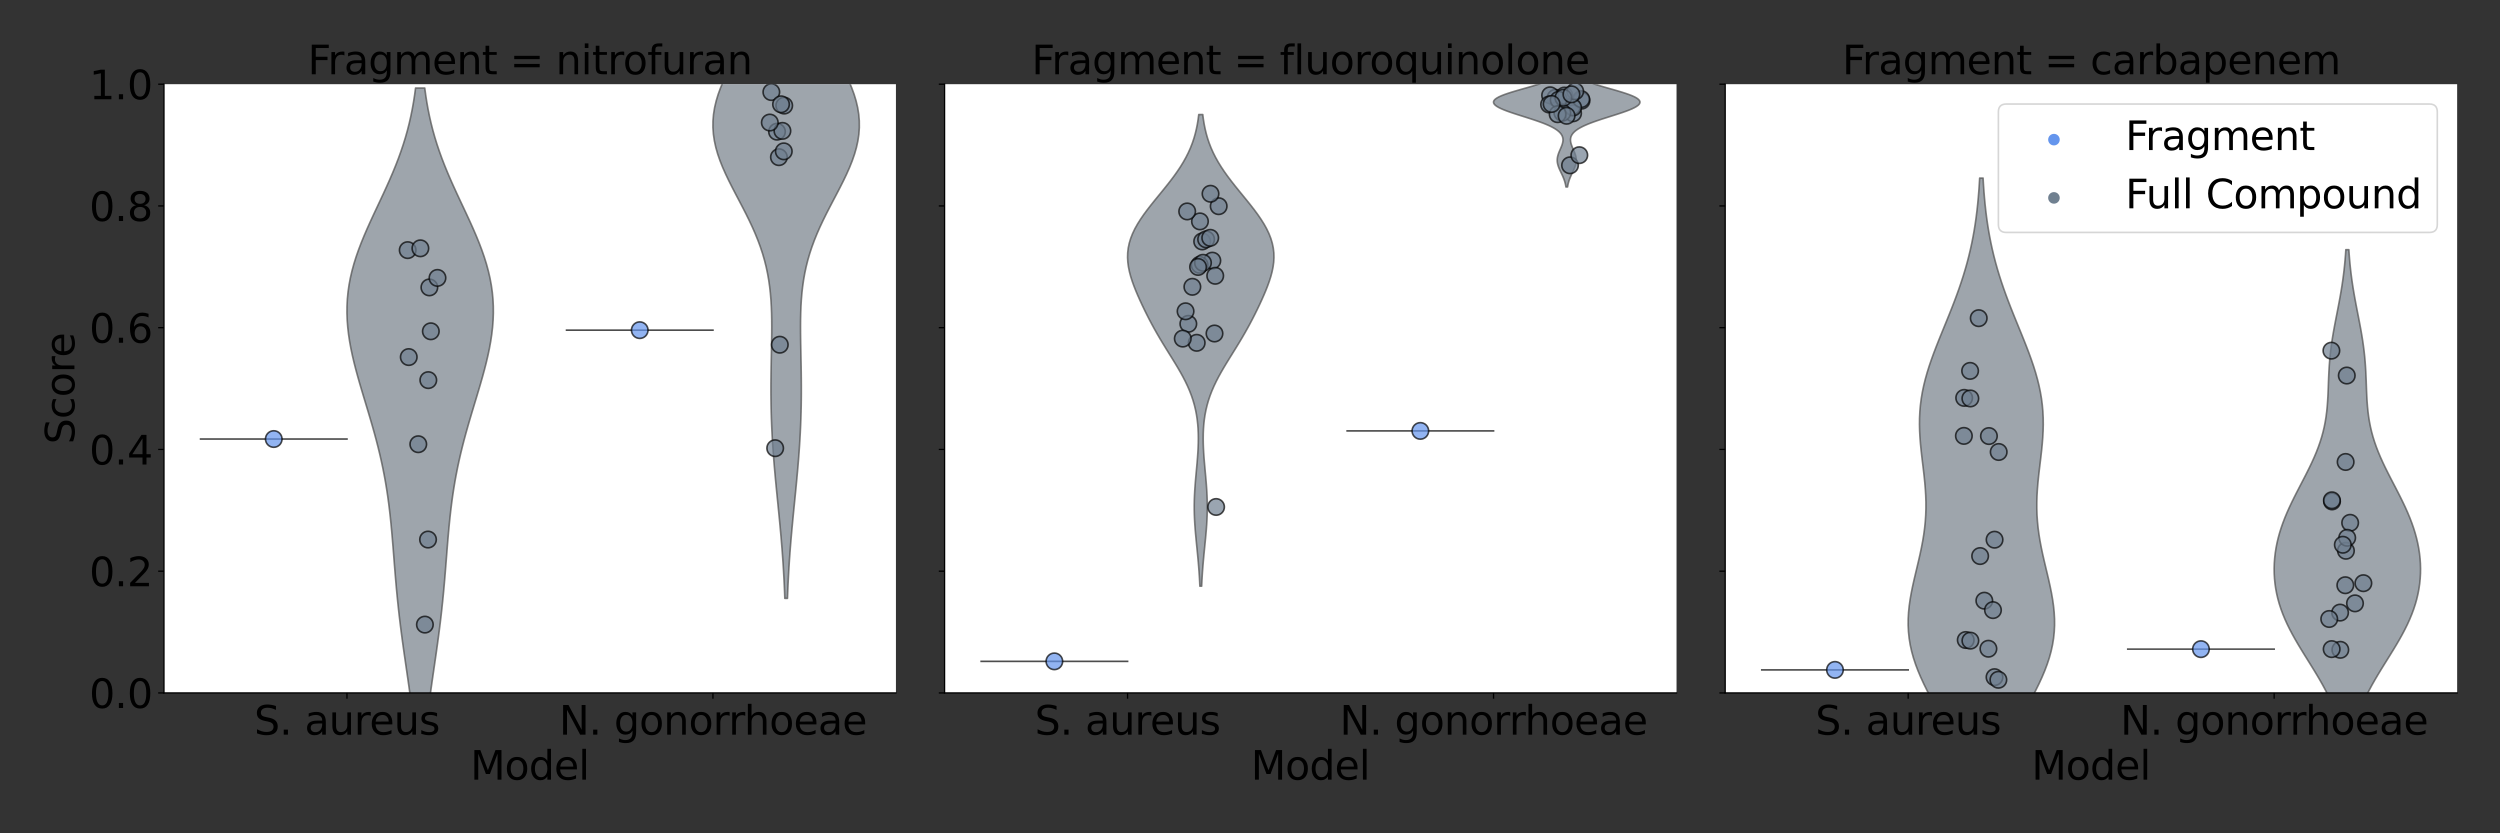 <?xml version="1.0" encoding="utf-8" standalone="no"?>
<!DOCTYPE svg PUBLIC "-//W3C//DTD SVG 1.1//EN"
  "http://www.w3.org/Graphics/SVG/1.1/DTD/svg11.dtd">
<svg xmlns:xlink="http://www.w3.org/1999/xlink" width="1512pt" height="504pt" viewBox="0 0 1512 504" xmlns="http://www.w3.org/2000/svg" version="1.1">
 <rect x="0" y="0" width="1512" height="504" fill="#333333" stroke="none"/>
 <defs>
  <style type="text/css">*{stroke-linejoin: round; stroke-linecap: butt}</style>
 </defs>
 <g id="figure_1">
  <g id="patch_1">
   <path d="M 0 504 
L 1512 504 
L 1512 0 
L 0 0 
L 0 504 
z
" style="fill: none"/>
  </g>
  <g id="axes_1">
   <g id="patch_2">
    <path d="M 99.17 419.08 
L 541.86 419.08 
L 541.86 50.92 
L 99.17 50.92 
z
" style="fill: #ffffff"/>
   </g>
   <g id="patch_3">
    <path d="M 209.843 419.08 
L 209.843 419.08 
L 209.843 419.08 
L 209.843 419.08 
z
" clip-path="url(#p19882e125c)" style="fill: #7f9dd2; stroke: #4d4d4d; stroke-width: 0.5; stroke-linejoin: miter"/>
   </g>
   <g id="patch_4">
    <path d="M 209.843 419.08 
L 209.843 419.08 
L 209.843 419.08 
L 209.843 419.08 
z
" clip-path="url(#p19882e125c)" style="fill: #76808a; stroke: #4d4d4d; stroke-width: 0.5; stroke-linejoin: miter"/>
   </g>
   <g id="PolyCollection_1">
    <defs>
     <path id="m5a91b2581e" d="M 255.156 -29.309 
L 253.067 -29.309 
L 252.864 -33.566 
L 252.631 -37.823 
L 252.367 -42.08 
L 252.07 -46.337 
L 251.74 -50.594 
L 251.374 -54.851 
L 250.974 -59.108 
L 250.54 -63.365 
L 250.072 -67.622 
L 249.572 -71.879 
L 249.043 -76.136 
L 248.489 -80.393 
L 247.912 -84.65 
L 247.317 -88.907 
L 246.709 -93.164 
L 246.093 -97.421 
L 245.475 -101.678 
L 244.859 -105.935 
L 244.25 -110.192 
L 243.655 -114.449 
L 243.077 -118.706 
L 242.519 -122.963 
L 241.986 -127.22 
L 241.479 -131.477 
L 241 -135.734 
L 240.549 -139.991 
L 240.125 -144.248 
L 239.726 -148.505 
L 239.35 -152.762 
L 238.993 -157.019 
L 238.649 -161.276 
L 238.313 -165.533 
L 237.979 -169.79 
L 237.639 -174.047 
L 237.288 -178.304 
L 236.916 -182.561 
L 236.516 -186.818 
L 236.082 -191.075 
L 235.606 -195.332 
L 235.08 -199.589 
L 234.501 -203.846 
L 233.862 -208.103 
L 233.159 -212.36 
L 232.389 -216.617 
L 231.552 -220.874 
L 230.647 -225.131 
L 229.674 -229.387 
L 228.637 -233.644 
L 227.541 -237.901 
L 226.39 -242.158 
L 225.191 -246.415 
L 223.955 -250.672 
L 222.69 -254.929 
L 221.408 -259.186 
L 220.122 -263.443 
L 218.845 -267.7 
L 217.592 -271.957 
L 216.378 -276.214 
L 215.219 -280.471 
L 214.132 -284.728 
L 213.132 -288.985 
L 212.237 -293.242 
L 211.461 -297.499 
L 210.82 -301.756 
L 210.329 -306.013 
L 209.999 -310.27 
L 209.843 -314.527 
L 209.868 -318.784 
L 210.082 -323.041 
L 210.49 -327.298 
L 211.091 -331.555 
L 211.884 -335.812 
L 212.865 -340.069 
L 214.024 -344.326 
L 215.352 -348.583 
L 216.834 -352.84 
L 218.453 -357.097 
L 220.191 -361.354 
L 222.027 -365.611 
L 223.939 -369.868 
L 225.903 -374.125 
L 227.898 -378.382 
L 229.9 -382.639 
L 231.887 -386.896 
L 233.839 -391.153 
L 235.737 -395.41 
L 237.564 -399.667 
L 239.307 -403.924 
L 240.953 -408.181 
L 242.494 -412.438 
L 243.923 -416.695 
L 245.237 -420.952 
L 246.434 -425.209 
L 247.515 -429.466 
L 248.484 -433.723 
L 249.343 -437.98 
L 250.099 -442.237 
L 250.76 -446.494 
L 251.331 -450.751 
L 256.892 -450.751 
L 256.892 -450.751 
L 257.463 -446.494 
L 258.124 -442.237 
L 258.88 -437.98 
L 259.739 -433.723 
L 260.708 -429.466 
L 261.789 -425.209 
L 262.986 -420.952 
L 264.3 -416.695 
L 265.729 -412.438 
L 267.27 -408.181 
L 268.916 -403.924 
L 270.659 -399.667 
L 272.486 -395.41 
L 274.384 -391.153 
L 276.336 -386.896 
L 278.323 -382.639 
L 280.325 -378.382 
L 282.32 -374.125 
L 284.284 -369.868 
L 286.196 -365.611 
L 288.032 -361.354 
L 289.77 -357.097 
L 291.389 -352.84 
L 292.871 -348.583 
L 294.199 -344.326 
L 295.358 -340.069 
L 296.339 -335.812 
L 297.132 -331.555 
L 297.733 -327.298 
L 298.141 -323.041 
L 298.355 -318.784 
L 298.38 -314.527 
L 298.224 -310.27 
L 297.894 -306.013 
L 297.403 -301.756 
L 296.762 -297.499 
L 295.986 -293.242 
L 295.091 -288.985 
L 294.091 -284.728 
L 293.004 -280.471 
L 291.845 -276.214 
L 290.631 -271.957 
L 289.378 -267.7 
L 288.101 -263.443 
L 286.815 -259.186 
L 285.533 -254.929 
L 284.268 -250.672 
L 283.032 -246.415 
L 281.833 -242.158 
L 280.682 -237.901 
L 279.586 -233.644 
L 278.549 -229.387 
L 277.576 -225.131 
L 276.671 -220.874 
L 275.834 -216.617 
L 275.064 -212.36 
L 274.361 -208.103 
L 273.722 -203.846 
L 273.143 -199.589 
L 272.617 -195.332 
L 272.141 -191.075 
L 271.707 -186.818 
L 271.307 -182.561 
L 270.935 -178.304 
L 270.584 -174.047 
L 270.244 -169.79 
L 269.91 -165.533 
L 269.574 -161.276 
L 269.23 -157.019 
L 268.873 -152.762 
L 268.497 -148.505 
L 268.098 -144.248 
L 267.674 -139.991 
L 267.223 -135.734 
L 266.744 -131.477 
L 266.237 -127.22 
L 265.704 -122.963 
L 265.146 -118.706 
L 264.568 -114.449 
L 263.973 -110.192 
L 263.364 -105.935 
L 262.748 -101.678 
L 262.13 -97.421 
L 261.514 -93.164 
L 260.906 -88.907 
L 260.311 -84.65 
L 259.734 -80.393 
L 259.18 -76.136 
L 258.651 -71.879 
L 258.151 -67.622 
L 257.683 -63.365 
L 257.249 -59.108 
L 256.849 -54.851 
L 256.483 -50.594 
L 256.153 -46.337 
L 255.856 -42.08 
L 255.592 -37.823 
L 255.359 -33.566 
L 255.156 -29.309 
z
" style="stroke: #4d4d4d; stroke-opacity: 0.7"/>
    </defs>
    <g clip-path="url(#p19882e125c)">
     <use xlink:href="#m5a91b2581e" x="0" y="504" style="fill: #76808a; fill-opacity: 0.7; stroke: #4d4d4d; stroke-opacity: 0.7"/>
    </g>
   </g>
   <g id="PolyCollection_2">
    <defs>
     <path id="mf6ac2f0bbc" d="M 476.254 -142.12 
L 474.659 -142.12 
L 474.505 -146.13 
L 474.331 -150.141 
L 474.134 -154.151 
L 473.914 -158.161 
L 473.671 -162.172 
L 473.404 -166.182 
L 473.114 -170.192 
L 472.801 -174.203 
L 472.468 -178.213 
L 472.116 -182.223 
L 471.747 -186.234 
L 471.366 -190.244 
L 470.974 -194.254 
L 470.576 -198.265 
L 470.175 -202.275 
L 469.777 -206.285 
L 469.384 -210.296 
L 469.002 -214.306 
L 468.634 -218.316 
L 468.283 -222.327 
L 467.954 -226.337 
L 467.649 -230.347 
L 467.372 -234.358 
L 467.123 -238.368 
L 466.904 -242.378 
L 466.718 -246.389 
L 466.564 -250.399 
L 466.442 -254.409 
L 466.352 -258.42 
L 466.294 -262.43 
L 466.265 -266.44 
L 466.264 -270.451 
L 466.288 -274.461 
L 466.333 -278.471 
L 466.396 -282.482 
L 466.47 -286.492 
L 466.55 -290.502 
L 466.629 -294.513 
L 466.697 -298.523 
L 466.745 -302.533 
L 466.763 -306.544 
L 466.737 -310.554 
L 466.656 -314.564 
L 466.505 -318.575 
L 466.27 -322.585 
L 465.938 -326.595 
L 465.493 -330.606 
L 464.924 -334.616 
L 464.218 -338.626 
L 463.366 -342.637 
L 462.36 -346.647 
L 461.195 -350.657 
L 459.872 -354.667 
L 458.392 -358.678 
L 456.764 -362.688 
L 454.999 -366.698 
L 453.114 -370.709 
L 451.131 -374.719 
L 449.074 -378.729 
L 446.975 -382.74 
L 444.866 -386.75 
L 442.782 -390.76 
L 440.763 -394.771 
L 438.846 -398.781 
L 437.069 -402.791 
L 435.47 -406.802 
L 434.082 -410.812 
L 432.937 -414.822 
L 432.06 -418.833 
L 431.472 -422.843 
L 431.188 -426.853 
L 431.214 -430.864 
L 431.552 -434.874 
L 432.196 -438.884 
L 433.133 -442.895 
L 434.344 -446.905 
L 435.805 -450.915 
L 437.487 -454.926 
L 439.358 -458.936 
L 441.383 -462.946 
L 443.524 -466.957 
L 445.746 -470.967 
L 448.011 -474.977 
L 450.286 -478.988 
L 452.539 -482.998 
L 454.74 -487.008 
L 456.865 -491.019 
L 458.893 -495.029 
L 460.806 -499.039 
L 462.592 -503.05 
L 464.241 -507.06 
L 465.751 -511.07 
L 467.118 -515.081 
L 468.344 -519.091 
L 469.435 -523.101 
L 470.395 -527.112 
L 471.233 -531.122 
L 471.958 -535.132 
L 472.58 -539.143 
L 478.333 -539.143 
L 478.333 -539.143 
L 478.955 -535.132 
L 479.68 -531.122 
L 480.518 -527.112 
L 481.478 -523.101 
L 482.569 -519.091 
L 483.795 -515.081 
L 485.162 -511.07 
L 486.672 -507.06 
L 488.321 -503.05 
L 490.107 -499.039 
L 492.02 -495.029 
L 494.048 -491.019 
L 496.173 -487.008 
L 498.374 -482.998 
L 500.627 -478.988 
L 502.902 -474.977 
L 505.167 -470.967 
L 507.389 -466.957 
L 509.53 -462.946 
L 511.555 -458.936 
L 513.426 -454.926 
L 515.108 -450.915 
L 516.569 -446.905 
L 517.78 -442.895 
L 518.717 -438.884 
L 519.361 -434.874 
L 519.699 -430.864 
L 519.726 -426.853 
L 519.441 -422.843 
L 518.853 -418.833 
L 517.976 -414.822 
L 516.831 -410.812 
L 515.443 -406.802 
L 513.844 -402.791 
L 512.067 -398.781 
L 510.15 -394.771 
L 508.131 -390.76 
L 506.047 -386.75 
L 503.938 -382.74 
L 501.839 -378.729 
L 499.782 -374.719 
L 497.799 -370.709 
L 495.914 -366.698 
L 494.149 -362.688 
L 492.521 -358.678 
L 491.041 -354.667 
L 489.718 -350.657 
L 488.553 -346.647 
L 487.547 -342.637 
L 486.695 -338.626 
L 485.989 -334.616 
L 485.42 -330.606 
L 484.975 -326.595 
L 484.643 -322.585 
L 484.408 -318.575 
L 484.257 -314.564 
L 484.176 -310.554 
L 484.15 -306.544 
L 484.168 -302.533 
L 484.216 -298.523 
L 484.284 -294.513 
L 484.363 -290.502 
L 484.443 -286.492 
L 484.517 -282.482 
L 484.58 -278.471 
L 484.625 -274.461 
L 484.649 -270.451 
L 484.648 -266.44 
L 484.619 -262.43 
L 484.561 -258.42 
L 484.471 -254.409 
L 484.349 -250.399 
L 484.195 -246.389 
L 484.009 -242.378 
L 483.79 -238.368 
L 483.541 -234.358 
L 483.264 -230.347 
L 482.959 -226.337 
L 482.63 -222.327 
L 482.279 -218.316 
L 481.911 -214.306 
L 481.529 -210.296 
L 481.136 -206.285 
L 480.738 -202.275 
L 480.337 -198.265 
L 479.939 -194.254 
L 479.547 -190.244 
L 479.166 -186.234 
L 478.797 -182.223 
L 478.445 -178.213 
L 478.112 -174.203 
L 477.799 -170.192 
L 477.509 -166.182 
L 477.242 -162.172 
L 476.999 -158.161 
L 476.779 -154.151 
L 476.582 -150.141 
L 476.408 -146.13 
L 476.254 -142.12 
z
" style="stroke: #4d4d4d; stroke-opacity: 0.7"/>
    </defs>
    <g clip-path="url(#p19882e125c)">
     <use xlink:href="#mf6ac2f0bbc" x="0" y="504" style="fill: #76808a; fill-opacity: 0.7; stroke: #4d4d4d; stroke-opacity: 0.7"/>
    </g>
   </g>
   <g id="PathCollection_1"/>
   <g id="PathCollection_2"/>
   <g id="matplotlib.axis_1">
    <g id="xtick_1">
     <g id="line2d_1">
      <defs>
       <path id="m699023309f" d="M 0 0 
L 0 3.5 
" style="stroke: #000000; stroke-width: 0.8"/>
      </defs>
      <g>
       <use xlink:href="#m699023309f" x="209.843" y="419.08" style="stroke: #000000; stroke-width: 0.8"/>
      </g>
     </g>
     <g id="text_1">
      <!-- S. aureus -->
      <g transform="translate(153.735 444.316)scale(0.24 -0.24)">
       <defs>
        <path id="DejaVuSans-53" d="M 3425 4513 
L 3425 3897 
Q 3066 4069 2747 4153 
Q 2428 4238 2131 4238 
Q 1616 4238 1336 4038 
Q 1056 3838 1056 3469 
Q 1056 3159 1242 3001 
Q 1428 2844 1947 2747 
L 2328 2669 
Q 3034 2534 3370 2195 
Q 3706 1856 3706 1288 
Q 3706 609 3251 259 
Q 2797 -91 1919 -91 
Q 1588 -91 1214 -16 
Q 841 59 441 206 
L 441 856 
Q 825 641 1194 531 
Q 1563 422 1919 422 
Q 2459 422 2753 634 
Q 3047 847 3047 1241 
Q 3047 1584 2836 1778 
Q 2625 1972 2144 2069 
L 1759 2144 
Q 1053 2284 737 2584 
Q 422 2884 422 3419 
Q 422 4038 858 4394 
Q 1294 4750 2059 4750 
Q 2388 4750 2728 4690 
Q 3069 4631 3425 4513 
z
" transform="scale(0.016)"/>
        <path id="DejaVuSans-2e" d="M 684 794 
L 1344 794 
L 1344 0 
L 684 0 
L 684 794 
z
" transform="scale(0.016)"/>
        <path id="DejaVuSans-20" transform="scale(0.016)"/>
        <path id="DejaVuSans-61" d="M 2194 1759 
Q 1497 1759 1228 1600 
Q 959 1441 959 1056 
Q 959 750 1161 570 
Q 1363 391 1709 391 
Q 2188 391 2477 730 
Q 2766 1069 2766 1631 
L 2766 1759 
L 2194 1759 
z
M 3341 1997 
L 3341 0 
L 2766 0 
L 2766 531 
Q 2569 213 2275 61 
Q 1981 -91 1556 -91 
Q 1019 -91 701 211 
Q 384 513 384 1019 
Q 384 1609 779 1909 
Q 1175 2209 1959 2209 
L 2766 2209 
L 2766 2266 
Q 2766 2663 2505 2880 
Q 2244 3097 1772 3097 
Q 1472 3097 1187 3025 
Q 903 2953 641 2809 
L 641 3341 
Q 956 3463 1253 3523 
Q 1550 3584 1831 3584 
Q 2591 3584 2966 3190 
Q 3341 2797 3341 1997 
z
" transform="scale(0.016)"/>
        <path id="DejaVuSans-75" d="M 544 1381 
L 544 3500 
L 1119 3500 
L 1119 1403 
Q 1119 906 1312 657 
Q 1506 409 1894 409 
Q 2359 409 2629 706 
Q 2900 1003 2900 1516 
L 2900 3500 
L 3475 3500 
L 3475 0 
L 2900 0 
L 2900 538 
Q 2691 219 2414 64 
Q 2138 -91 1772 -91 
Q 1169 -91 856 284 
Q 544 659 544 1381 
z
M 1991 3584 
L 1991 3584 
z
" transform="scale(0.016)"/>
        <path id="DejaVuSans-72" d="M 2631 2963 
Q 2534 3019 2420 3045 
Q 2306 3072 2169 3072 
Q 1681 3072 1420 2755 
Q 1159 2438 1159 1844 
L 1159 0 
L 581 0 
L 581 3500 
L 1159 3500 
L 1159 2956 
Q 1341 3275 1631 3429 
Q 1922 3584 2338 3584 
Q 2397 3584 2469 3576 
Q 2541 3569 2628 3553 
L 2631 2963 
z
" transform="scale(0.016)"/>
        <path id="DejaVuSans-65" d="M 3597 1894 
L 3597 1613 
L 953 1613 
Q 991 1019 1311 708 
Q 1631 397 2203 397 
Q 2534 397 2845 478 
Q 3156 559 3463 722 
L 3463 178 
Q 3153 47 2828 -22 
Q 2503 -91 2169 -91 
Q 1331 -91 842 396 
Q 353 884 353 1716 
Q 353 2575 817 3079 
Q 1281 3584 2069 3584 
Q 2775 3584 3186 3129 
Q 3597 2675 3597 1894 
z
M 3022 2063 
Q 3016 2534 2758 2815 
Q 2500 3097 2075 3097 
Q 1594 3097 1305 2825 
Q 1016 2553 972 2059 
L 3022 2063 
z
" transform="scale(0.016)"/>
        <path id="DejaVuSans-73" d="M 2834 3397 
L 2834 2853 
Q 2591 2978 2328 3040 
Q 2066 3103 1784 3103 
Q 1356 3103 1142 2972 
Q 928 2841 928 2578 
Q 928 2378 1081 2264 
Q 1234 2150 1697 2047 
L 1894 2003 
Q 2506 1872 2764 1633 
Q 3022 1394 3022 966 
Q 3022 478 2636 193 
Q 2250 -91 1575 -91 
Q 1294 -91 989 -36 
Q 684 19 347 128 
L 347 722 
Q 666 556 975 473 
Q 1284 391 1588 391 
Q 1994 391 2212 530 
Q 2431 669 2431 922 
Q 2431 1156 2273 1281 
Q 2116 1406 1581 1522 
L 1381 1569 
Q 847 1681 609 1914 
Q 372 2147 372 2553 
Q 372 3047 722 3315 
Q 1072 3584 1716 3584 
Q 2034 3584 2315 3537 
Q 2597 3491 2834 3397 
z
" transform="scale(0.016)"/>
       </defs>
       <use xlink:href="#DejaVuSans-53"/>
       <use xlink:href="#DejaVuSans-2e" x="63.477"/>
       <use xlink:href="#DejaVuSans-20" x="95.264"/>
       <use xlink:href="#DejaVuSans-61" x="127.051"/>
       <use xlink:href="#DejaVuSans-75" x="188.33"/>
       <use xlink:href="#DejaVuSans-72" x="251.709"/>
       <use xlink:href="#DejaVuSans-65" x="290.572"/>
       <use xlink:href="#DejaVuSans-75" x="352.096"/>
       <use xlink:href="#DejaVuSans-73" x="415.475"/>
      </g>
     </g>
    </g>
    <g id="xtick_2">
     <g id="line2d_2">
      <g>
       <use xlink:href="#m699023309f" x="431.188" y="419.08" style="stroke: #000000; stroke-width: 0.8"/>
      </g>
     </g>
     <g id="text_2">
      <!-- N. gonorrhoeae -->
      <g transform="translate(338.159 444.316)scale(0.24 -0.24)">
       <defs>
        <path id="DejaVuSans-4e" d="M 628 4666 
L 1478 4666 
L 3547 763 
L 3547 4666 
L 4159 4666 
L 4159 0 
L 3309 0 
L 1241 3903 
L 1241 0 
L 628 0 
L 628 4666 
z
" transform="scale(0.016)"/>
        <path id="DejaVuSans-67" d="M 2906 1791 
Q 2906 2416 2648 2759 
Q 2391 3103 1925 3103 
Q 1463 3103 1205 2759 
Q 947 2416 947 1791 
Q 947 1169 1205 825 
Q 1463 481 1925 481 
Q 2391 481 2648 825 
Q 2906 1169 2906 1791 
z
M 3481 434 
Q 3481 -459 3084 -895 
Q 2688 -1331 1869 -1331 
Q 1566 -1331 1297 -1286 
Q 1028 -1241 775 -1147 
L 775 -588 
Q 1028 -725 1275 -790 
Q 1522 -856 1778 -856 
Q 2344 -856 2625 -561 
Q 2906 -266 2906 331 
L 2906 616 
Q 2728 306 2450 153 
Q 2172 0 1784 0 
Q 1141 0 747 490 
Q 353 981 353 1791 
Q 353 2603 747 3093 
Q 1141 3584 1784 3584 
Q 2172 3584 2450 3431 
Q 2728 3278 2906 2969 
L 2906 3500 
L 3481 3500 
L 3481 434 
z
" transform="scale(0.016)"/>
        <path id="DejaVuSans-6f" d="M 1959 3097 
Q 1497 3097 1228 2736 
Q 959 2375 959 1747 
Q 959 1119 1226 758 
Q 1494 397 1959 397 
Q 2419 397 2687 759 
Q 2956 1122 2956 1747 
Q 2956 2369 2687 2733 
Q 2419 3097 1959 3097 
z
M 1959 3584 
Q 2709 3584 3137 3096 
Q 3566 2609 3566 1747 
Q 3566 888 3137 398 
Q 2709 -91 1959 -91 
Q 1206 -91 779 398 
Q 353 888 353 1747 
Q 353 2609 779 3096 
Q 1206 3584 1959 3584 
z
" transform="scale(0.016)"/>
        <path id="DejaVuSans-6e" d="M 3513 2113 
L 3513 0 
L 2938 0 
L 2938 2094 
Q 2938 2591 2744 2837 
Q 2550 3084 2163 3084 
Q 1697 3084 1428 2787 
Q 1159 2491 1159 1978 
L 1159 0 
L 581 0 
L 581 3500 
L 1159 3500 
L 1159 2956 
Q 1366 3272 1645 3428 
Q 1925 3584 2291 3584 
Q 2894 3584 3203 3211 
Q 3513 2838 3513 2113 
z
" transform="scale(0.016)"/>
        <path id="DejaVuSans-68" d="M 3513 2113 
L 3513 0 
L 2938 0 
L 2938 2094 
Q 2938 2591 2744 2837 
Q 2550 3084 2163 3084 
Q 1697 3084 1428 2787 
Q 1159 2491 1159 1978 
L 1159 0 
L 581 0 
L 581 4863 
L 1159 4863 
L 1159 2956 
Q 1366 3272 1645 3428 
Q 1925 3584 2291 3584 
Q 2894 3584 3203 3211 
Q 3513 2838 3513 2113 
z
" transform="scale(0.016)"/>
       </defs>
       <use xlink:href="#DejaVuSans-4e"/>
       <use xlink:href="#DejaVuSans-2e" x="74.805"/>
       <use xlink:href="#DejaVuSans-20" x="106.592"/>
       <use xlink:href="#DejaVuSans-67" x="138.379"/>
       <use xlink:href="#DejaVuSans-6f" x="201.855"/>
       <use xlink:href="#DejaVuSans-6e" x="263.037"/>
       <use xlink:href="#DejaVuSans-6f" x="326.416"/>
       <use xlink:href="#DejaVuSans-72" x="387.598"/>
       <use xlink:href="#DejaVuSans-72" x="426.961"/>
       <use xlink:href="#DejaVuSans-68" x="466.324"/>
       <use xlink:href="#DejaVuSans-6f" x="529.703"/>
       <use xlink:href="#DejaVuSans-65" x="590.885"/>
       <use xlink:href="#DejaVuSans-61" x="652.408"/>
       <use xlink:href="#DejaVuSans-65" x="713.688"/>
      </g>
     </g>
    </g>
    <g id="text_3">
     <!-- Model -->
     <g transform="translate(284.483 471.544)scale(0.24 -0.24)">
      <defs>
       <path id="DejaVuSans-4d" d="M 628 4666 
L 1569 4666 
L 2759 1491 
L 3956 4666 
L 4897 4666 
L 4897 0 
L 4281 0 
L 4281 4097 
L 3078 897 
L 2444 897 
L 1241 4097 
L 1241 0 
L 628 0 
L 628 4666 
z
" transform="scale(0.016)"/>
       <path id="DejaVuSans-64" d="M 2906 2969 
L 2906 4863 
L 3481 4863 
L 3481 0 
L 2906 0 
L 2906 525 
Q 2725 213 2448 61 
Q 2172 -91 1784 -91 
Q 1150 -91 751 415 
Q 353 922 353 1747 
Q 353 2572 751 3078 
Q 1150 3584 1784 3584 
Q 2172 3584 2448 3432 
Q 2725 3281 2906 2969 
z
M 947 1747 
Q 947 1113 1208 752 
Q 1469 391 1925 391 
Q 2381 391 2643 752 
Q 2906 1113 2906 1747 
Q 2906 2381 2643 2742 
Q 2381 3103 1925 3103 
Q 1469 3103 1208 2742 
Q 947 2381 947 1747 
z
" transform="scale(0.016)"/>
       <path id="DejaVuSans-6c" d="M 603 4863 
L 1178 4863 
L 1178 0 
L 603 0 
L 603 4863 
z
" transform="scale(0.016)"/>
      </defs>
      <use xlink:href="#DejaVuSans-4d"/>
      <use xlink:href="#DejaVuSans-6f" x="86.279"/>
      <use xlink:href="#DejaVuSans-64" x="147.461"/>
      <use xlink:href="#DejaVuSans-65" x="210.938"/>
      <use xlink:href="#DejaVuSans-6c" x="272.461"/>
     </g>
    </g>
   </g>
   <g id="matplotlib.axis_2">
    <g id="ytick_1">
     <g id="line2d_3">
      <defs>
       <path id="mfd82630cdb" d="M 0 0 
L -3.5 0 
" style="stroke: #000000; stroke-width: 0.8"/>
      </defs>
      <g>
       <use xlink:href="#mfd82630cdb" x="99.17" y="419.08" style="stroke: #000000; stroke-width: 0.8"/>
      </g>
     </g>
     <g id="text_4">
      <!-- 0.0 -->
      <g transform="translate(54.002 428.198)scale(0.24 -0.24)">
       <defs>
        <path id="DejaVuSans-30" d="M 2034 4250 
Q 1547 4250 1301 3770 
Q 1056 3291 1056 2328 
Q 1056 1369 1301 889 
Q 1547 409 2034 409 
Q 2525 409 2770 889 
Q 3016 1369 3016 2328 
Q 3016 3291 2770 3770 
Q 2525 4250 2034 4250 
z
M 2034 4750 
Q 2819 4750 3233 4129 
Q 3647 3509 3647 2328 
Q 3647 1150 3233 529 
Q 2819 -91 2034 -91 
Q 1250 -91 836 529 
Q 422 1150 422 2328 
Q 422 3509 836 4129 
Q 1250 4750 2034 4750 
z
" transform="scale(0.016)"/>
       </defs>
       <use xlink:href="#DejaVuSans-30"/>
       <use xlink:href="#DejaVuSans-2e" x="63.623"/>
       <use xlink:href="#DejaVuSans-30" x="95.41"/>
      </g>
     </g>
    </g>
    <g id="ytick_2">
     <g id="line2d_4">
      <g>
       <use xlink:href="#mfd82630cdb" x="99.17" y="345.448" style="stroke: #000000; stroke-width: 0.8"/>
      </g>
     </g>
     <g id="text_5">
      <!-- 0.2 -->
      <g transform="translate(54.002 354.566)scale(0.24 -0.24)">
       <defs>
        <path id="DejaVuSans-32" d="M 1228 531 
L 3431 531 
L 3431 0 
L 469 0 
L 469 531 
Q 828 903 1448 1529 
Q 2069 2156 2228 2338 
Q 2531 2678 2651 2914 
Q 2772 3150 2772 3378 
Q 2772 3750 2511 3984 
Q 2250 4219 1831 4219 
Q 1534 4219 1204 4116 
Q 875 4013 500 3803 
L 500 4441 
Q 881 4594 1212 4672 
Q 1544 4750 1819 4750 
Q 2544 4750 2975 4387 
Q 3406 4025 3406 3419 
Q 3406 3131 3298 2873 
Q 3191 2616 2906 2266 
Q 2828 2175 2409 1742 
Q 1991 1309 1228 531 
z
" transform="scale(0.016)"/>
       </defs>
       <use xlink:href="#DejaVuSans-30"/>
       <use xlink:href="#DejaVuSans-2e" x="63.623"/>
       <use xlink:href="#DejaVuSans-32" x="95.41"/>
      </g>
     </g>
    </g>
    <g id="ytick_3">
     <g id="line2d_5">
      <g>
       <use xlink:href="#mfd82630cdb" x="99.17" y="271.816" style="stroke: #000000; stroke-width: 0.8"/>
      </g>
     </g>
     <g id="text_6">
      <!-- 0.4 -->
      <g transform="translate(54.002 280.934)scale(0.24 -0.24)">
       <defs>
        <path id="DejaVuSans-34" d="M 2419 4116 
L 825 1625 
L 2419 1625 
L 2419 4116 
z
M 2253 4666 
L 3047 4666 
L 3047 1625 
L 3713 1625 
L 3713 1100 
L 3047 1100 
L 3047 0 
L 2419 0 
L 2419 1100 
L 313 1100 
L 313 1709 
L 2253 4666 
z
" transform="scale(0.016)"/>
       </defs>
       <use xlink:href="#DejaVuSans-30"/>
       <use xlink:href="#DejaVuSans-2e" x="63.623"/>
       <use xlink:href="#DejaVuSans-34" x="95.41"/>
      </g>
     </g>
    </g>
    <g id="ytick_4">
     <g id="line2d_6">
      <g>
       <use xlink:href="#mfd82630cdb" x="99.17" y="198.184" style="stroke: #000000; stroke-width: 0.8"/>
      </g>
     </g>
     <g id="text_7">
      <!-- 0.6 -->
      <g transform="translate(54.002 207.302)scale(0.24 -0.24)">
       <defs>
        <path id="DejaVuSans-36" d="M 2113 2584 
Q 1688 2584 1439 2293 
Q 1191 2003 1191 1497 
Q 1191 994 1439 701 
Q 1688 409 2113 409 
Q 2538 409 2786 701 
Q 3034 994 3034 1497 
Q 3034 2003 2786 2293 
Q 2538 2584 2113 2584 
z
M 3366 4563 
L 3366 3988 
Q 3128 4100 2886 4159 
Q 2644 4219 2406 4219 
Q 1781 4219 1451 3797 
Q 1122 3375 1075 2522 
Q 1259 2794 1537 2939 
Q 1816 3084 2150 3084 
Q 2853 3084 3261 2657 
Q 3669 2231 3669 1497 
Q 3669 778 3244 343 
Q 2819 -91 2113 -91 
Q 1303 -91 875 529 
Q 447 1150 447 2328 
Q 447 3434 972 4092 
Q 1497 4750 2381 4750 
Q 2619 4750 2861 4703 
Q 3103 4656 3366 4563 
z
" transform="scale(0.016)"/>
       </defs>
       <use xlink:href="#DejaVuSans-30"/>
       <use xlink:href="#DejaVuSans-2e" x="63.623"/>
       <use xlink:href="#DejaVuSans-36" x="95.41"/>
      </g>
     </g>
    </g>
    <g id="ytick_5">
     <g id="line2d_7">
      <g>
       <use xlink:href="#mfd82630cdb" x="99.17" y="124.552" style="stroke: #000000; stroke-width: 0.8"/>
      </g>
     </g>
     <g id="text_8">
      <!-- 0.8 -->
      <g transform="translate(54.002 133.67)scale(0.24 -0.24)">
       <defs>
        <path id="DejaVuSans-38" d="M 2034 2216 
Q 1584 2216 1326 1975 
Q 1069 1734 1069 1313 
Q 1069 891 1326 650 
Q 1584 409 2034 409 
Q 2484 409 2743 651 
Q 3003 894 3003 1313 
Q 3003 1734 2745 1975 
Q 2488 2216 2034 2216 
z
M 1403 2484 
Q 997 2584 770 2862 
Q 544 3141 544 3541 
Q 544 4100 942 4425 
Q 1341 4750 2034 4750 
Q 2731 4750 3128 4425 
Q 3525 4100 3525 3541 
Q 3525 3141 3298 2862 
Q 3072 2584 2669 2484 
Q 3125 2378 3379 2068 
Q 3634 1759 3634 1313 
Q 3634 634 3220 271 
Q 2806 -91 2034 -91 
Q 1263 -91 848 271 
Q 434 634 434 1313 
Q 434 1759 690 2068 
Q 947 2378 1403 2484 
z
M 1172 3481 
Q 1172 3119 1398 2916 
Q 1625 2713 2034 2713 
Q 2441 2713 2670 2916 
Q 2900 3119 2900 3481 
Q 2900 3844 2670 4047 
Q 2441 4250 2034 4250 
Q 1625 4250 1398 4047 
Q 1172 3844 1172 3481 
z
" transform="scale(0.016)"/>
       </defs>
       <use xlink:href="#DejaVuSans-30"/>
       <use xlink:href="#DejaVuSans-2e" x="63.623"/>
       <use xlink:href="#DejaVuSans-38" x="95.41"/>
      </g>
     </g>
    </g>
    <g id="ytick_6">
     <g id="line2d_8">
      <g>
       <use xlink:href="#mfd82630cdb" x="99.17" y="50.92" style="stroke: #000000; stroke-width: 0.8"/>
      </g>
     </g>
     <g id="text_9">
      <!-- 1.0 -->
      <g transform="translate(54.002 60.038)scale(0.24 -0.24)">
       <defs>
        <path id="DejaVuSans-31" d="M 794 531 
L 1825 531 
L 1825 4091 
L 703 3866 
L 703 4441 
L 1819 4666 
L 2450 4666 
L 2450 531 
L 3481 531 
L 3481 0 
L 794 0 
L 794 531 
z
" transform="scale(0.016)"/>
       </defs>
       <use xlink:href="#DejaVuSans-31"/>
       <use xlink:href="#DejaVuSans-2e" x="63.623"/>
       <use xlink:href="#DejaVuSans-30" x="95.41"/>
      </g>
     </g>
    </g>
    <g id="text_10">
     <!-- Score -->
     <g transform="translate(45.011 268.606)rotate(-90)scale(0.24 -0.24)">
      <defs>
       <path id="DejaVuSans-63" d="M 3122 3366 
L 3122 2828 
Q 2878 2963 2633 3030 
Q 2388 3097 2138 3097 
Q 1578 3097 1268 2742 
Q 959 2388 959 1747 
Q 959 1106 1268 751 
Q 1578 397 2138 397 
Q 2388 397 2633 464 
Q 2878 531 3122 666 
L 3122 134 
Q 2881 22 2623 -34 
Q 2366 -91 2075 -91 
Q 1284 -91 818 406 
Q 353 903 353 1747 
Q 353 2603 823 3093 
Q 1294 3584 2113 3584 
Q 2378 3584 2631 3529 
Q 2884 3475 3122 3366 
z
" transform="scale(0.016)"/>
      </defs>
      <use xlink:href="#DejaVuSans-53"/>
      <use xlink:href="#DejaVuSans-63" x="63.477"/>
      <use xlink:href="#DejaVuSans-6f" x="118.457"/>
      <use xlink:href="#DejaVuSans-72" x="179.639"/>
      <use xlink:href="#DejaVuSans-65" x="218.502"/>
     </g>
    </g>
   </g>
   <g id="line2d_9">
    <path d="M 121.305 265.523 
L 209.843 265.523 
" clip-path="url(#p19882e125c)" style="fill: none; stroke: #4d4d4d; stroke-linecap: square"/>
   </g>
   <g id="line2d_10">
    <path d="M 342.649 199.676 
L 431.188 199.676 
" clip-path="url(#p19882e125c)" style="fill: none; stroke: #4d4d4d; stroke-linecap: square"/>
   </g>
   <g id="patch_5">
    <path d="M 99.17 419.08 
L 99.17 50.92 
" style="fill: none; stroke: #000000; stroke-width: 0.8; stroke-linejoin: miter; stroke-linecap: square"/>
   </g>
   <g id="patch_6">
    <path d="M 99.17 419.08 
L 541.86 419.08 
" style="fill: none; stroke: #000000; stroke-width: 0.8; stroke-linejoin: miter; stroke-linecap: square"/>
   </g>
   <g id="PathCollection_3">
    <defs>
     <path id="m2048c6f6a4" d="M 0 5 
C 1.326 5 2.598 4.473 3.536 3.536 
C 4.473 2.598 5 1.326 5 0 
C 5 -1.326 4.473 -2.598 3.536 -3.536 
C 2.598 -4.473 1.326 -5 0 -5 
C -1.326 -5 -2.598 -4.473 -3.536 -3.536 
C -4.473 -2.598 -5 -1.326 -5 0 
C -5 1.326 -4.473 2.598 -3.536 3.536 
C -2.598 4.473 -1.326 5 0 5 
z
" style="stroke: #000000; stroke-opacity: 0.7"/>
    </defs>
    <g clip-path="url(#p19882e125c)">
     <use xlink:href="#m2048c6f6a4" x="165.573" y="265.523" style="fill: #6495ed; fill-opacity: 0.7; stroke: #000000; stroke-opacity: 0.7"/>
    </g>
   </g>
   <g id="PathCollection_4">
    <defs>
     <path id="C0_0_ce0713a583" d="M 0 5 
C 1.326 5 2.598 4.473 3.536 3.536 
C 4.473 2.598 5 1.326 5 -0 
C 5 -1.326 4.473 -2.598 3.536 -3.536 
C 2.598 -4.473 1.326 -5 0 -5 
C -1.326 -5 -2.598 -4.473 -3.536 -3.536 
C -4.473 -2.598 -5 -1.326 -5 0 
C -5 1.326 -4.473 2.598 -3.536 3.536 
C -2.598 4.473 -1.326 5 0 5 
z
"/>
    </defs>
    <g clip-path="url(#p19882e125c)">
     <use xlink:href="#C0_0_ce0713a583" x="259.686" y="173.815" style="fill: #708090; fill-opacity: 0.7; stroke: #000000; stroke-opacity: 0.7"/>
    </g>
    <g clip-path="url(#p19882e125c)">
     <use xlink:href="#C0_0_ce0713a583" x="246.578" y="151.271" style="fill: #708090; fill-opacity: 0.7; stroke: #000000; stroke-opacity: 0.7"/>
    </g>
    <g clip-path="url(#p19882e125c)">
     <use xlink:href="#C0_0_ce0713a583" x="252.979" y="268.661" style="fill: #708090; fill-opacity: 0.7; stroke: #000000; stroke-opacity: 0.7"/>
    </g>
    <g clip-path="url(#p19882e125c)">
     <use xlink:href="#C0_0_ce0713a583" x="254.249" y="150.178" style="fill: #708090; fill-opacity: 0.7; stroke: #000000; stroke-opacity: 0.7"/>
    </g>
    <g clip-path="url(#p19882e125c)">
     <use xlink:href="#C0_0_ce0713a583" x="247.219" y="215.953" style="fill: #708090; fill-opacity: 0.7; stroke: #000000; stroke-opacity: 0.7"/>
    </g>
    <g clip-path="url(#p19882e125c)">
     <use xlink:href="#C0_0_ce0713a583" x="258.877" y="326.316" style="fill: #708090; fill-opacity: 0.7; stroke: #000000; stroke-opacity: 0.7"/>
    </g>
    <g clip-path="url(#p19882e125c)">
     <use xlink:href="#C0_0_ce0713a583" x="256.978" y="377.762" style="fill: #708090; fill-opacity: 0.7; stroke: #000000; stroke-opacity: 0.7"/>
    </g>
    <g clip-path="url(#p19882e125c)">
     <use xlink:href="#C0_0_ce0713a583" x="260.569" y="200.361" style="fill: #708090; fill-opacity: 0.7; stroke: #000000; stroke-opacity: 0.7"/>
    </g>
    <g clip-path="url(#p19882e125c)">
     <use xlink:href="#C0_0_ce0713a583" x="259.041" y="229.891" style="fill: #708090; fill-opacity: 0.7; stroke: #000000; stroke-opacity: 0.7"/>
    </g>
    <g clip-path="url(#p19882e125c)">
     <use xlink:href="#C0_0_ce0713a583" x="264.591" y="168.077" style="fill: #708090; fill-opacity: 0.7; stroke: #000000; stroke-opacity: 0.7"/>
    </g>
   </g>
   <g id="PathCollection_5">
    <g clip-path="url(#p19882e125c)">
     <use xlink:href="#m2048c6f6a4" x="386.918" y="199.676" style="fill: #6495ed; fill-opacity: 0.7; stroke: #000000; stroke-opacity: 0.7"/>
    </g>
   </g>
   <g id="PathCollection_6">
    <defs>
     <path id="C1_0_a1df243d3a" d="M 0 5 
C 1.326 5 2.598 4.473 3.536 3.536 
C 4.473 2.598 5 1.326 5 -0 
C 5 -1.326 4.473 -2.598 3.536 -3.536 
C 2.598 -4.473 1.326 -5 0 -5 
C -1.326 -5 -2.598 -4.473 -3.536 -3.536 
C -4.473 -2.598 -5 -1.326 -5 0 
C -5 1.326 -4.473 2.598 -3.536 3.536 
C -2.598 4.473 -1.326 5 0 5 
z
"/>
    </defs>
    <g clip-path="url(#p19882e125c)">
     <use xlink:href="#C1_0_a1df243d3a" x="469.943" y="79.642" style="fill: #708090; fill-opacity: 0.7; stroke: #000000; stroke-opacity: 0.7"/>
    </g>
    <g clip-path="url(#p19882e125c)">
     <use xlink:href="#C1_0_a1df243d3a" x="473.208" y="79.156" style="fill: #708090; fill-opacity: 0.7; stroke: #000000; stroke-opacity: 0.7"/>
    </g>
    <g clip-path="url(#p19882e125c)">
     <use xlink:href="#C1_0_a1df243d3a" x="471.09" y="95.047" style="fill: #708090; fill-opacity: 0.7; stroke: #000000; stroke-opacity: 0.7"/>
    </g>
    <g clip-path="url(#p19882e125c)">
     <use xlink:href="#C1_0_a1df243d3a" x="474.294" y="63.857" style="fill: #708090; fill-opacity: 0.7; stroke: #000000; stroke-opacity: 0.7"/>
    </g>
    <g clip-path="url(#p19882e125c)">
     <use xlink:href="#C1_0_a1df243d3a" x="471.627" y="208.49" style="fill: #708090; fill-opacity: 0.7; stroke: #000000; stroke-opacity: 0.7"/>
    </g>
    <g clip-path="url(#p19882e125c)">
     <use xlink:href="#C1_0_a1df243d3a" x="465.577" y="74.116" style="fill: #708090; fill-opacity: 0.7; stroke: #000000; stroke-opacity: 0.7"/>
    </g>
    <g clip-path="url(#p19882e125c)">
     <use xlink:href="#C1_0_a1df243d3a" x="468.823" y="271.062" style="fill: #708090; fill-opacity: 0.7; stroke: #000000; stroke-opacity: 0.7"/>
    </g>
    <g clip-path="url(#p19882e125c)">
     <use xlink:href="#C1_0_a1df243d3a" x="474.04" y="91.527" style="fill: #708090; fill-opacity: 0.7; stroke: #000000; stroke-opacity: 0.7"/>
    </g>
    <g clip-path="url(#p19882e125c)">
     <use xlink:href="#C1_0_a1df243d3a" x="466.504" y="55.676" style="fill: #708090; fill-opacity: 0.7; stroke: #000000; stroke-opacity: 0.7"/>
    </g>
    <g clip-path="url(#p19882e125c)">
     <use xlink:href="#C1_0_a1df243d3a" x="472.367" y="63.074" style="fill: #708090; fill-opacity: 0.7; stroke: #000000; stroke-opacity: 0.7"/>
    </g>
   </g>
   <g id="text_11">
    <!-- Fragment = nitrofuran -->
    <g transform="translate(186.143 44.92)scale(0.24 -0.24)">
     <defs>
      <path id="DejaVuSans-46" d="M 628 4666 
L 3309 4666 
L 3309 4134 
L 1259 4134 
L 1259 2759 
L 3109 2759 
L 3109 2228 
L 1259 2228 
L 1259 0 
L 628 0 
L 628 4666 
z
" transform="scale(0.016)"/>
      <path id="DejaVuSans-6d" d="M 3328 2828 
Q 3544 3216 3844 3400 
Q 4144 3584 4550 3584 
Q 5097 3584 5394 3201 
Q 5691 2819 5691 2113 
L 5691 0 
L 5113 0 
L 5113 2094 
Q 5113 2597 4934 2840 
Q 4756 3084 4391 3084 
Q 3944 3084 3684 2787 
Q 3425 2491 3425 1978 
L 3425 0 
L 2847 0 
L 2847 2094 
Q 2847 2600 2669 2842 
Q 2491 3084 2119 3084 
Q 1678 3084 1418 2786 
Q 1159 2488 1159 1978 
L 1159 0 
L 581 0 
L 581 3500 
L 1159 3500 
L 1159 2956 
Q 1356 3278 1631 3431 
Q 1906 3584 2284 3584 
Q 2666 3584 2933 3390 
Q 3200 3197 3328 2828 
z
" transform="scale(0.016)"/>
      <path id="DejaVuSans-74" d="M 1172 4494 
L 1172 3500 
L 2356 3500 
L 2356 3053 
L 1172 3053 
L 1172 1153 
Q 1172 725 1289 603 
Q 1406 481 1766 481 
L 2356 481 
L 2356 0 
L 1766 0 
Q 1100 0 847 248 
Q 594 497 594 1153 
L 594 3053 
L 172 3053 
L 172 3500 
L 594 3500 
L 594 4494 
L 1172 4494 
z
" transform="scale(0.016)"/>
      <path id="DejaVuSans-3d" d="M 678 2906 
L 4684 2906 
L 4684 2381 
L 678 2381 
L 678 2906 
z
M 678 1631 
L 4684 1631 
L 4684 1100 
L 678 1100 
L 678 1631 
z
" transform="scale(0.016)"/>
      <path id="DejaVuSans-69" d="M 603 3500 
L 1178 3500 
L 1178 0 
L 603 0 
L 603 3500 
z
M 603 4863 
L 1178 4863 
L 1178 4134 
L 603 4134 
L 603 4863 
z
" transform="scale(0.016)"/>
      <path id="DejaVuSans-66" d="M 2375 4863 
L 2375 4384 
L 1825 4384 
Q 1516 4384 1395 4259 
Q 1275 4134 1275 3809 
L 1275 3500 
L 2222 3500 
L 2222 3053 
L 1275 3053 
L 1275 0 
L 697 0 
L 697 3053 
L 147 3053 
L 147 3500 
L 697 3500 
L 697 3744 
Q 697 4328 969 4595 
Q 1241 4863 1831 4863 
L 2375 4863 
z
" transform="scale(0.016)"/>
     </defs>
     <use xlink:href="#DejaVuSans-46"/>
     <use xlink:href="#DejaVuSans-72" x="50.27"/>
     <use xlink:href="#DejaVuSans-61" x="91.383"/>
     <use xlink:href="#DejaVuSans-67" x="152.662"/>
     <use xlink:href="#DejaVuSans-6d" x="216.139"/>
     <use xlink:href="#DejaVuSans-65" x="313.551"/>
     <use xlink:href="#DejaVuSans-6e" x="375.074"/>
     <use xlink:href="#DejaVuSans-74" x="438.453"/>
     <use xlink:href="#DejaVuSans-20" x="477.662"/>
     <use xlink:href="#DejaVuSans-3d" x="509.449"/>
     <use xlink:href="#DejaVuSans-20" x="593.238"/>
     <use xlink:href="#DejaVuSans-6e" x="625.025"/>
     <use xlink:href="#DejaVuSans-69" x="688.404"/>
     <use xlink:href="#DejaVuSans-74" x="716.188"/>
     <use xlink:href="#DejaVuSans-72" x="755.396"/>
     <use xlink:href="#DejaVuSans-6f" x="794.26"/>
     <use xlink:href="#DejaVuSans-66" x="855.441"/>
     <use xlink:href="#DejaVuSans-75" x="890.646"/>
     <use xlink:href="#DejaVuSans-72" x="954.025"/>
     <use xlink:href="#DejaVuSans-61" x="995.139"/>
     <use xlink:href="#DejaVuSans-6e" x="1056.418"/>
    </g>
   </g>
  </g>
  <g id="axes_2">
   <g id="patch_7">
    <path d="M 571.28 419.08 
L 1013.97 419.08 
L 1013.97 50.92 
L 571.28 50.92 
z
" style="fill: #ffffff"/>
   </g>
   <g id="patch_8">
    <path d="M 681.952 419.08 
L 681.952 419.08 
L 681.952 419.08 
L 681.952 419.08 
z
" clip-path="url(#p6986a8b540)" style="fill: #7f9dd2; stroke: #4d4d4d; stroke-width: 0.5; stroke-linejoin: miter"/>
   </g>
   <g id="patch_9">
    <path d="M 681.952 419.08 
L 681.952 419.08 
L 681.952 419.08 
L 681.952 419.08 
z
" clip-path="url(#p6986a8b540)" style="fill: #76808a; stroke: #4d4d4d; stroke-width: 0.5; stroke-linejoin: miter"/>
   </g>
   <g id="PolyCollection_3">
    <defs>
     <path id="ma6241ebfbc" d="M 726.756 -149.472 
L 725.687 -149.472 
L 725.546 -152.353 
L 725.381 -155.235 
L 725.191 -158.116 
L 724.975 -160.997 
L 724.736 -163.879 
L 724.477 -166.76 
L 724.201 -169.642 
L 723.916 -172.523 
L 723.629 -175.404 
L 723.347 -178.286 
L 723.08 -181.167 
L 722.838 -184.048 
L 722.63 -186.93 
L 722.464 -189.811 
L 722.346 -192.692 
L 722.281 -195.574 
L 722.273 -198.455 
L 722.321 -201.336 
L 722.423 -204.218 
L 722.574 -207.099 
L 722.768 -209.98 
L 722.994 -212.862 
L 723.244 -215.743 
L 723.507 -218.624 
L 723.771 -221.506 
L 724.024 -224.387 
L 724.256 -227.269 
L 724.455 -230.15 
L 724.61 -233.031 
L 724.713 -235.913 
L 724.751 -238.794 
L 724.716 -241.675 
L 724.596 -244.557 
L 724.382 -247.438 
L 724.064 -250.319 
L 723.631 -253.201 
L 723.073 -256.082 
L 722.384 -258.963 
L 721.557 -261.845 
L 720.589 -264.726 
L 719.479 -267.607 
L 718.231 -270.489 
L 716.853 -273.37 
L 715.358 -276.252 
L 713.76 -279.133 
L 712.08 -282.014 
L 710.34 -284.896 
L 708.561 -287.777 
L 706.767 -290.658 
L 704.978 -293.54 
L 703.212 -296.421 
L 701.483 -299.302 
L 699.802 -302.184 
L 698.173 -305.065 
L 696.597 -307.946 
L 695.074 -310.828 
L 693.601 -313.709 
L 692.174 -316.59 
L 690.792 -319.472 
L 689.457 -322.353 
L 688.174 -325.235 
L 686.955 -328.116 
L 685.816 -330.997 
L 684.776 -333.879 
L 683.86 -336.76 
L 683.093 -339.641 
L 682.503 -342.523 
L 682.115 -345.404 
L 681.952 -348.285 
L 682.034 -351.167 
L 682.373 -354.048 
L 682.976 -356.929 
L 683.844 -359.811 
L 684.971 -362.692 
L 686.345 -365.573 
L 687.946 -368.455 
L 689.752 -371.336 
L 691.734 -374.218 
L 693.86 -377.099 
L 696.097 -379.98 
L 698.41 -382.862 
L 700.762 -385.743 
L 703.118 -388.624 
L 705.443 -391.506 
L 707.707 -394.387 
L 709.881 -397.268 
L 711.941 -400.15 
L 713.866 -403.031 
L 715.642 -405.912 
L 717.258 -408.794 
L 718.709 -411.675 
L 719.995 -414.556 
L 721.119 -417.438 
L 722.087 -420.319 
L 722.911 -423.201 
L 723.602 -426.082 
L 724.174 -428.963 
L 724.64 -431.845 
L 725.016 -434.726 
L 727.427 -434.726 
L 727.427 -434.726 
L 727.803 -431.845 
L 728.269 -428.963 
L 728.841 -426.082 
L 729.532 -423.201 
L 730.356 -420.319 
L 731.324 -417.438 
L 732.448 -414.556 
L 733.734 -411.675 
L 735.185 -408.794 
L 736.801 -405.912 
L 738.577 -403.031 
L 740.502 -400.15 
L 742.562 -397.268 
L 744.736 -394.387 
L 747 -391.506 
L 749.325 -388.624 
L 751.681 -385.743 
L 754.033 -382.862 
L 756.346 -379.98 
L 758.583 -377.099 
L 760.709 -374.218 
L 762.691 -371.336 
L 764.497 -368.455 
L 766.098 -365.573 
L 767.472 -362.692 
L 768.599 -359.811 
L 769.467 -356.929 
L 770.07 -354.048 
L 770.409 -351.167 
L 770.49 -348.285 
L 770.328 -345.404 
L 769.94 -342.523 
L 769.35 -339.641 
L 768.583 -336.76 
L 767.667 -333.879 
L 766.627 -330.997 
L 765.488 -328.116 
L 764.269 -325.235 
L 762.986 -322.353 
L 761.651 -319.472 
L 760.269 -316.59 
L 758.842 -313.709 
L 757.369 -310.828 
L 755.846 -307.946 
L 754.27 -305.065 
L 752.641 -302.184 
L 750.96 -299.302 
L 749.231 -296.421 
L 747.465 -293.54 
L 745.676 -290.658 
L 743.882 -287.777 
L 742.103 -284.896 
L 740.363 -282.014 
L 738.683 -279.133 
L 737.085 -276.252 
L 735.59 -273.37 
L 734.212 -270.489 
L 732.964 -267.607 
L 731.854 -264.726 
L 730.886 -261.845 
L 730.059 -258.963 
L 729.37 -256.082 
L 728.812 -253.201 
L 728.379 -250.319 
L 728.061 -247.438 
L 727.847 -244.557 
L 727.727 -241.675 
L 727.692 -238.794 
L 727.73 -235.913 
L 727.833 -233.031 
L 727.988 -230.15 
L 728.187 -227.269 
L 728.419 -224.387 
L 728.672 -221.506 
L 728.936 -218.624 
L 729.199 -215.743 
L 729.449 -212.862 
L 729.675 -209.98 
L 729.869 -207.099 
L 730.02 -204.218 
L 730.122 -201.336 
L 730.17 -198.455 
L 730.162 -195.574 
L 730.097 -192.692 
L 729.979 -189.811 
L 729.813 -186.93 
L 729.605 -184.048 
L 729.363 -181.167 
L 729.096 -178.286 
L 728.814 -175.404 
L 728.527 -172.523 
L 728.242 -169.642 
L 727.966 -166.76 
L 727.707 -163.879 
L 727.468 -160.997 
L 727.252 -158.116 
L 727.062 -155.235 
L 726.897 -152.353 
L 726.756 -149.472 
z
" style="stroke: #4d4d4d; stroke-opacity: 0.7"/>
    </defs>
    <g clip-path="url(#p6986a8b540)">
     <use xlink:href="#ma6241ebfbc" x="0" y="504" style="fill: #76808a; fill-opacity: 0.7; stroke: #4d4d4d; stroke-opacity: 0.7"/>
    </g>
   </g>
   <g id="PolyCollection_4">
    <defs>
     <path id="mc05f67007c" d="M 948.045 -390.923 
L 947.088 -390.923 
L 946.969 -391.639 
L 946.828 -392.356 
L 946.664 -393.073 
L 946.476 -393.789 
L 946.262 -394.506 
L 946.024 -395.223 
L 945.76 -395.939 
L 945.474 -396.656 
L 945.168 -397.373 
L 944.844 -398.089 
L 944.509 -398.806 
L 944.167 -399.523 
L 943.824 -400.239 
L 943.486 -400.956 
L 943.162 -401.673 
L 942.858 -402.389 
L 942.581 -403.106 
L 942.338 -403.823 
L 942.135 -404.54 
L 941.976 -405.256 
L 941.867 -405.973 
L 941.81 -406.69 
L 941.806 -407.406 
L 941.855 -408.123 
L 941.955 -408.84 
L 942.105 -409.556 
L 942.299 -410.273 
L 942.531 -410.99 
L 942.796 -411.706 
L 943.085 -412.423 
L 943.39 -413.14 
L 943.703 -413.856 
L 944.013 -414.573 
L 944.311 -415.29 
L 944.588 -416.006 
L 944.833 -416.723 
L 945.037 -417.44 
L 945.189 -418.156 
L 945.28 -418.873 
L 945.299 -419.59 
L 945.236 -420.306 
L 945.081 -421.023 
L 944.824 -421.74 
L 944.454 -422.456 
L 943.962 -423.173 
L 943.339 -423.89 
L 942.576 -424.606 
L 941.666 -425.323 
L 940.604 -426.04 
L 939.388 -426.756 
L 938.016 -427.473 
L 936.491 -428.19 
L 934.818 -428.906 
L 933.007 -429.623 
L 931.07 -430.34 
L 929.022 -431.056 
L 926.883 -431.773 
L 924.675 -432.49 
L 922.424 -433.206 
L 920.157 -433.923 
L 917.904 -434.64 
L 915.697 -435.356 
L 913.57 -436.073 
L 911.555 -436.79 
L 909.687 -437.506 
L 907.999 -438.223 
L 906.525 -438.94 
L 905.294 -439.656 
L 904.334 -440.373 
L 903.67 -441.09 
L 903.32 -441.806 
L 903.298 -442.523 
L 903.61 -443.24 
L 904.258 -443.956 
L 905.233 -444.673 
L 906.52 -445.39 
L 908.095 -446.106 
L 909.929 -446.823 
L 911.987 -447.54 
L 914.226 -448.256 
L 916.603 -448.973 
L 919.072 -449.69 
L 921.585 -450.406 
L 924.099 -451.123 
L 926.57 -451.84 
L 928.962 -452.556 
L 931.242 -453.273 
L 933.383 -453.99 
L 935.366 -454.706 
L 937.176 -455.423 
L 938.808 -456.14 
L 940.258 -456.856 
L 941.531 -457.573 
L 942.634 -458.29 
L 943.577 -459.006 
L 944.373 -459.723 
L 945.037 -460.44 
L 945.585 -461.156 
L 946.03 -461.873 
L 949.103 -461.873 
L 949.103 -461.873 
L 949.548 -461.156 
L 950.096 -460.44 
L 950.76 -459.723 
L 951.556 -459.006 
L 952.499 -458.29 
L 953.602 -457.573 
L 954.875 -456.856 
L 956.325 -456.14 
L 957.957 -455.423 
L 959.767 -454.706 
L 961.75 -453.99 
L 963.891 -453.273 
L 966.171 -452.556 
L 968.563 -451.84 
L 971.034 -451.123 
L 973.548 -450.406 
L 976.061 -449.69 
L 978.53 -448.973 
L 980.907 -448.256 
L 983.146 -447.54 
L 985.204 -446.823 
L 987.038 -446.106 
L 988.613 -445.39 
L 989.9 -444.673 
L 990.875 -443.956 
L 991.523 -443.24 
L 991.836 -442.523 
L 991.813 -441.806 
L 991.463 -441.09 
L 990.799 -440.373 
L 989.839 -439.656 
L 988.608 -438.94 
L 987.134 -438.223 
L 985.446 -437.506 
L 983.578 -436.79 
L 981.563 -436.073 
L 979.436 -435.356 
L 977.229 -434.64 
L 974.976 -433.923 
L 972.709 -433.206 
L 970.458 -432.49 
L 968.25 -431.773 
L 966.111 -431.056 
L 964.063 -430.34 
L 962.126 -429.623 
L 960.315 -428.906 
L 958.642 -428.19 
L 957.117 -427.473 
L 955.745 -426.756 
L 954.529 -426.04 
L 953.467 -425.323 
L 952.557 -424.606 
L 951.794 -423.89 
L 951.171 -423.173 
L 950.679 -422.456 
L 950.309 -421.74 
L 950.052 -421.023 
L 949.897 -420.306 
L 949.834 -419.59 
L 949.853 -418.873 
L 949.944 -418.156 
L 950.096 -417.44 
L 950.3 -416.723 
L 950.545 -416.006 
L 950.822 -415.29 
L 951.12 -414.573 
L 951.43 -413.856 
L 951.743 -413.14 
L 952.048 -412.423 
L 952.337 -411.706 
L 952.602 -410.99 
L 952.834 -410.273 
L 953.028 -409.556 
L 953.178 -408.84 
L 953.278 -408.123 
L 953.327 -407.406 
L 953.323 -406.69 
L 953.266 -405.973 
L 953.157 -405.256 
L 952.998 -404.54 
L 952.795 -403.823 
L 952.552 -403.106 
L 952.275 -402.389 
L 951.971 -401.673 
L 951.647 -400.956 
L 951.309 -400.239 
L 950.966 -399.523 
L 950.624 -398.806 
L 950.289 -398.089 
L 949.965 -397.373 
L 949.659 -396.656 
L 949.373 -395.939 
L 949.109 -395.223 
L 948.871 -394.506 
L 948.657 -393.789 
L 948.469 -393.073 
L 948.305 -392.356 
L 948.164 -391.639 
L 948.045 -390.923 
z
" style="stroke: #4d4d4d; stroke-opacity: 0.7"/>
    </defs>
    <g clip-path="url(#p6986a8b540)">
     <use xlink:href="#mc05f67007c" x="0" y="504" style="fill: #76808a; fill-opacity: 0.7; stroke: #4d4d4d; stroke-opacity: 0.7"/>
    </g>
   </g>
   <g id="PathCollection_7"/>
   <g id="PathCollection_8"/>
   <g id="matplotlib.axis_3">
    <g id="xtick_3">
     <g id="line2d_11">
      <g>
       <use xlink:href="#m699023309f" x="681.952" y="419.08" style="stroke: #000000; stroke-width: 0.8"/>
      </g>
     </g>
     <g id="text_12">
      <!-- S. aureus -->
      <g transform="translate(625.845 444.316)scale(0.24 -0.24)">
       <use xlink:href="#DejaVuSans-53"/>
       <use xlink:href="#DejaVuSans-2e" x="63.477"/>
       <use xlink:href="#DejaVuSans-20" x="95.264"/>
       <use xlink:href="#DejaVuSans-61" x="127.051"/>
       <use xlink:href="#DejaVuSans-75" x="188.33"/>
       <use xlink:href="#DejaVuSans-72" x="251.709"/>
       <use xlink:href="#DejaVuSans-65" x="290.572"/>
       <use xlink:href="#DejaVuSans-75" x="352.096"/>
       <use xlink:href="#DejaVuSans-73" x="415.475"/>
      </g>
     </g>
    </g>
    <g id="xtick_4">
     <g id="line2d_12">
      <g>
       <use xlink:href="#m699023309f" x="903.298" y="419.08" style="stroke: #000000; stroke-width: 0.8"/>
      </g>
     </g>
     <g id="text_13">
      <!-- N. gonorrhoeae -->
      <g transform="translate(810.269 444.316)scale(0.24 -0.24)">
       <use xlink:href="#DejaVuSans-4e"/>
       <use xlink:href="#DejaVuSans-2e" x="74.805"/>
       <use xlink:href="#DejaVuSans-20" x="106.592"/>
       <use xlink:href="#DejaVuSans-67" x="138.379"/>
       <use xlink:href="#DejaVuSans-6f" x="201.855"/>
       <use xlink:href="#DejaVuSans-6e" x="263.037"/>
       <use xlink:href="#DejaVuSans-6f" x="326.416"/>
       <use xlink:href="#DejaVuSans-72" x="387.598"/>
       <use xlink:href="#DejaVuSans-72" x="426.961"/>
       <use xlink:href="#DejaVuSans-68" x="466.324"/>
       <use xlink:href="#DejaVuSans-6f" x="529.703"/>
       <use xlink:href="#DejaVuSans-65" x="590.885"/>
       <use xlink:href="#DejaVuSans-61" x="652.408"/>
       <use xlink:href="#DejaVuSans-65" x="713.688"/>
      </g>
     </g>
    </g>
    <g id="text_14">
     <!-- Model -->
     <g transform="translate(756.593 471.544)scale(0.24 -0.24)">
      <use xlink:href="#DejaVuSans-4d"/>
      <use xlink:href="#DejaVuSans-6f" x="86.279"/>
      <use xlink:href="#DejaVuSans-64" x="147.461"/>
      <use xlink:href="#DejaVuSans-65" x="210.938"/>
      <use xlink:href="#DejaVuSans-6c" x="272.461"/>
     </g>
    </g>
   </g>
   <g id="matplotlib.axis_4">
    <g id="ytick_7">
     <g id="line2d_13">
      <g>
       <use xlink:href="#mfd82630cdb" x="571.28" y="419.08" style="stroke: #000000; stroke-width: 0.8"/>
      </g>
     </g>
    </g>
    <g id="ytick_8">
     <g id="line2d_14">
      <g>
       <use xlink:href="#mfd82630cdb" x="571.28" y="345.448" style="stroke: #000000; stroke-width: 0.8"/>
      </g>
     </g>
    </g>
    <g id="ytick_9">
     <g id="line2d_15">
      <g>
       <use xlink:href="#mfd82630cdb" x="571.28" y="271.816" style="stroke: #000000; stroke-width: 0.8"/>
      </g>
     </g>
    </g>
    <g id="ytick_10">
     <g id="line2d_16">
      <g>
       <use xlink:href="#mfd82630cdb" x="571.28" y="198.184" style="stroke: #000000; stroke-width: 0.8"/>
      </g>
     </g>
    </g>
    <g id="ytick_11">
     <g id="line2d_17">
      <g>
       <use xlink:href="#mfd82630cdb" x="571.28" y="124.552" style="stroke: #000000; stroke-width: 0.8"/>
      </g>
     </g>
    </g>
    <g id="ytick_12">
     <g id="line2d_18">
      <g>
       <use xlink:href="#mfd82630cdb" x="571.28" y="50.92" style="stroke: #000000; stroke-width: 0.8"/>
      </g>
     </g>
    </g>
   </g>
   <g id="line2d_19">
    <path d="M 593.414 399.985 
L 681.952 399.985 
" clip-path="url(#p6986a8b540)" style="fill: none; stroke: #4d4d4d; stroke-linecap: square"/>
   </g>
   <g id="line2d_20">
    <path d="M 814.76 260.616 
L 903.298 260.616 
" clip-path="url(#p6986a8b540)" style="fill: none; stroke: #4d4d4d; stroke-linecap: square"/>
   </g>
   <g id="patch_10">
    <path d="M 571.28 419.08 
L 571.28 50.92 
" style="fill: none; stroke: #000000; stroke-width: 0.8; stroke-linejoin: miter; stroke-linecap: square"/>
   </g>
   <g id="patch_11">
    <path d="M 571.28 419.08 
L 1013.97 419.08 
" style="fill: none; stroke: #000000; stroke-width: 0.8; stroke-linejoin: miter; stroke-linecap: square"/>
   </g>
   <g id="PathCollection_9">
    <g clip-path="url(#p6986a8b540)">
     <use xlink:href="#m2048c6f6a4" x="637.683" y="399.985" style="fill: #6495ed; fill-opacity: 0.7; stroke: #000000; stroke-opacity: 0.7"/>
    </g>
   </g>
   <g id="PathCollection_10">
    <defs>
     <path id="C2_0_cc4e1b43e7" d="M 0 5 
C 1.326 5 2.598 4.473 3.536 3.536 
C 4.473 2.598 5 1.326 5 -0 
C 5 -1.326 4.473 -2.598 3.536 -3.536 
C 2.598 -4.473 1.326 -5 0 -5 
C -1.326 -5 -2.598 -4.473 -3.536 -3.536 
C -4.473 -2.598 -5 -1.326 -5 0 
C -5 1.326 -4.473 2.598 -3.536 3.536 
C -2.598 4.473 -1.326 5 0 5 
z
"/>
    </defs>
    <g clip-path="url(#p6986a8b540)">
     <use xlink:href="#C2_0_cc4e1b43e7" x="733.224" y="157.638" style="fill: #708090; fill-opacity: 0.7; stroke: #000000; stroke-opacity: 0.7"/>
    </g>
    <g clip-path="url(#p6986a8b540)">
     <use xlink:href="#C2_0_cc4e1b43e7" x="721.136" y="173.467" style="fill: #708090; fill-opacity: 0.7; stroke: #000000; stroke-opacity: 0.7"/>
    </g>
    <g clip-path="url(#p6986a8b540)">
     <use xlink:href="#C2_0_cc4e1b43e7" x="737.06" y="124.699" style="fill: #708090; fill-opacity: 0.7; stroke: #000000; stroke-opacity: 0.7"/>
    </g>
    <g clip-path="url(#p6986a8b540)">
     <use xlink:href="#C2_0_cc4e1b43e7" x="725.512" y="160.179" style="fill: #708090; fill-opacity: 0.7; stroke: #000000; stroke-opacity: 0.7"/>
    </g>
    <g clip-path="url(#p6986a8b540)">
     <use xlink:href="#C2_0_cc4e1b43e7" x="734.965" y="166.798" style="fill: #708090; fill-opacity: 0.7; stroke: #000000; stroke-opacity: 0.7"/>
    </g>
    <g clip-path="url(#p6986a8b540)">
     <use xlink:href="#C2_0_cc4e1b43e7" x="727.569" y="158.947" style="fill: #708090; fill-opacity: 0.7; stroke: #000000; stroke-opacity: 0.7"/>
    </g>
    <g clip-path="url(#p6986a8b540)">
     <use xlink:href="#C2_0_cc4e1b43e7" x="718.705" y="195.856" style="fill: #708090; fill-opacity: 0.7; stroke: #000000; stroke-opacity: 0.7"/>
    </g>
    <g clip-path="url(#p6986a8b540)">
     <use xlink:href="#C2_0_cc4e1b43e7" x="723.769" y="207.335" style="fill: #708090; fill-opacity: 0.7; stroke: #000000; stroke-opacity: 0.7"/>
    </g>
    <g clip-path="url(#p6986a8b540)">
     <use xlink:href="#C2_0_cc4e1b43e7" x="732.115" y="117.192" style="fill: #708090; fill-opacity: 0.7; stroke: #000000; stroke-opacity: 0.7"/>
    </g>
    <g clip-path="url(#p6986a8b540)">
     <use xlink:href="#C2_0_cc4e1b43e7" x="725.74" y="133.896" style="fill: #708090; fill-opacity: 0.7; stroke: #000000; stroke-opacity: 0.7"/>
    </g>
    <g clip-path="url(#p6986a8b540)">
     <use xlink:href="#C2_0_cc4e1b43e7" x="727.074" y="146.014" style="fill: #708090; fill-opacity: 0.7; stroke: #000000; stroke-opacity: 0.7"/>
    </g>
    <g clip-path="url(#p6986a8b540)">
     <use xlink:href="#C2_0_cc4e1b43e7" x="715.344" y="204.783" style="fill: #708090; fill-opacity: 0.7; stroke: #000000; stroke-opacity: 0.7"/>
    </g>
    <g clip-path="url(#p6986a8b540)">
     <use xlink:href="#C2_0_cc4e1b43e7" x="734.529" y="201.704" style="fill: #708090; fill-opacity: 0.7; stroke: #000000; stroke-opacity: 0.7"/>
    </g>
    <g clip-path="url(#p6986a8b540)">
     <use xlink:href="#C2_0_cc4e1b43e7" x="724.586" y="161.45" style="fill: #708090; fill-opacity: 0.7; stroke: #000000; stroke-opacity: 0.7"/>
    </g>
    <g clip-path="url(#p6986a8b540)">
     <use xlink:href="#C2_0_cc4e1b43e7" x="717.032" y="188.264" style="fill: #708090; fill-opacity: 0.7; stroke: #000000; stroke-opacity: 0.7"/>
    </g>
    <g clip-path="url(#p6986a8b540)">
     <use xlink:href="#C2_0_cc4e1b43e7" x="718.006" y="127.875" style="fill: #708090; fill-opacity: 0.7; stroke: #000000; stroke-opacity: 0.7"/>
    </g>
    <g clip-path="url(#p6986a8b540)">
     <use xlink:href="#C2_0_cc4e1b43e7" x="729.467" y="144.752" style="fill: #708090; fill-opacity: 0.7; stroke: #000000; stroke-opacity: 0.7"/>
    </g>
    <g clip-path="url(#p6986a8b540)">
     <use xlink:href="#C2_0_cc4e1b43e7" x="731.951" y="143.839" style="fill: #708090; fill-opacity: 0.7; stroke: #000000; stroke-opacity: 0.7"/>
    </g>
    <g clip-path="url(#p6986a8b540)">
     <use xlink:href="#C2_0_cc4e1b43e7" x="735.51" y="306.61" style="fill: #708090; fill-opacity: 0.7; stroke: #000000; stroke-opacity: 0.7"/>
    </g>
   </g>
   <g id="PathCollection_11">
    <g clip-path="url(#p6986a8b540)">
     <use xlink:href="#m2048c6f6a4" x="859.029" y="260.616" style="fill: #6495ed; fill-opacity: 0.7; stroke: #000000; stroke-opacity: 0.7"/>
    </g>
   </g>
   <g id="PathCollection_12">
    <defs>
     <path id="C3_0_9c245afc4e" d="M 0 5 
C 1.326 5 2.598 4.473 3.536 3.536 
C 4.473 2.598 5 1.326 5 -0 
C 5 -1.326 4.473 -2.598 3.536 -3.536 
C 2.598 -4.473 1.326 -5 0 -5 
C -1.326 -5 -2.598 -4.473 -3.536 -3.536 
C -4.473 -2.598 -5 -1.326 -5 0 
C -5 1.326 -4.473 2.598 -3.536 3.536 
C -2.598 4.473 -1.326 5 0 5 
z
"/>
    </defs>
    <g clip-path="url(#p6986a8b540)">
     <use xlink:href="#C3_0_9c245afc4e" x="940.796" y="59.14" style="fill: #708090; fill-opacity: 0.7; stroke: #000000; stroke-opacity: 0.7"/>
    </g>
    <g clip-path="url(#p6986a8b540)">
     <use xlink:href="#C3_0_9c245afc4e" x="956.52" y="60.9" style="fill: #708090; fill-opacity: 0.7; stroke: #000000; stroke-opacity: 0.7"/>
    </g>
    <g clip-path="url(#p6986a8b540)">
     <use xlink:href="#C3_0_9c245afc4e" x="951.403" y="68.518" style="fill: #708090; fill-opacity: 0.7; stroke: #000000; stroke-opacity: 0.7"/>
    </g>
    <g clip-path="url(#p6986a8b540)">
     <use xlink:href="#C3_0_9c245afc4e" x="946.14" y="57.79" style="fill: #708090; fill-opacity: 0.7; stroke: #000000; stroke-opacity: 0.7"/>
    </g>
    <g clip-path="url(#p6986a8b540)">
     <use xlink:href="#C3_0_9c245afc4e" x="937.497" y="57.629" style="fill: #708090; fill-opacity: 0.7; stroke: #000000; stroke-opacity: 0.7"/>
    </g>
    <g clip-path="url(#p6986a8b540)">
     <use xlink:href="#C3_0_9c245afc4e" x="950.887" y="64.299" style="fill: #708090; fill-opacity: 0.7; stroke: #000000; stroke-opacity: 0.7"/>
    </g>
    <g clip-path="url(#p6986a8b540)">
     <use xlink:href="#C3_0_9c245afc4e" x="936.882" y="63.201" style="fill: #708090; fill-opacity: 0.7; stroke: #000000; stroke-opacity: 0.7"/>
    </g>
    <g clip-path="url(#p6986a8b540)">
     <use xlink:href="#C3_0_9c245afc4e" x="949.559" y="99.973" style="fill: #708090; fill-opacity: 0.7; stroke: #000000; stroke-opacity: 0.7"/>
    </g>
    <g clip-path="url(#p6986a8b540)">
     <use xlink:href="#C3_0_9c245afc4e" x="956.332" y="59.952" style="fill: #708090; fill-opacity: 0.7; stroke: #000000; stroke-opacity: 0.7"/>
    </g>
    <g clip-path="url(#p6986a8b540)">
     <use xlink:href="#C3_0_9c245afc4e" x="942.683" y="60.365" style="fill: #708090; fill-opacity: 0.7; stroke: #000000; stroke-opacity: 0.7"/>
    </g>
    <g clip-path="url(#p6986a8b540)">
     <use xlink:href="#C3_0_9c245afc4e" x="951.41" y="65.026" style="fill: #708090; fill-opacity: 0.7; stroke: #000000; stroke-opacity: 0.7"/>
    </g>
    <g clip-path="url(#p6986a8b540)">
     <use xlink:href="#C3_0_9c245afc4e" x="944.902" y="68.188" style="fill: #708090; fill-opacity: 0.7; stroke: #000000; stroke-opacity: 0.7"/>
    </g>
    <g clip-path="url(#p6986a8b540)">
     <use xlink:href="#C3_0_9c245afc4e" x="942.072" y="69.065" style="fill: #708090; fill-opacity: 0.7; stroke: #000000; stroke-opacity: 0.7"/>
    </g>
    <g clip-path="url(#p6986a8b540)">
     <use xlink:href="#C3_0_9c245afc4e" x="952.69" y="55.232" style="fill: #708090; fill-opacity: 0.7; stroke: #000000; stroke-opacity: 0.7"/>
    </g>
    <g clip-path="url(#p6986a8b540)">
     <use xlink:href="#C3_0_9c245afc4e" x="945.523" y="59.12" style="fill: #708090; fill-opacity: 0.7; stroke: #000000; stroke-opacity: 0.7"/>
    </g>
    <g clip-path="url(#p6986a8b540)">
     <use xlink:href="#C3_0_9c245afc4e" x="950.398" y="57.063" style="fill: #708090; fill-opacity: 0.7; stroke: #000000; stroke-opacity: 0.7"/>
    </g>
    <g clip-path="url(#p6986a8b540)">
     <use xlink:href="#C3_0_9c245afc4e" x="947.477" y="70.027" style="fill: #708090; fill-opacity: 0.7; stroke: #000000; stroke-opacity: 0.7"/>
    </g>
    <g clip-path="url(#p6986a8b540)">
     <use xlink:href="#C3_0_9c245afc4e" x="938.418" y="62.875" style="fill: #708090; fill-opacity: 0.7; stroke: #000000; stroke-opacity: 0.7"/>
    </g>
    <g clip-path="url(#p6986a8b540)">
     <use xlink:href="#C3_0_9c245afc4e" x="955.175" y="93.841" style="fill: #708090; fill-opacity: 0.7; stroke: #000000; stroke-opacity: 0.7"/>
    </g>
   </g>
   <g id="text_15">
    <!-- Fragment = fluoroquinolone -->
    <g transform="translate(623.942 44.92)scale(0.24 -0.24)">
     <defs>
      <path id="DejaVuSans-71" d="M 947 1747 
Q 947 1113 1208 752 
Q 1469 391 1925 391 
Q 2381 391 2643 752 
Q 2906 1113 2906 1747 
Q 2906 2381 2643 2742 
Q 2381 3103 1925 3103 
Q 1469 3103 1208 2742 
Q 947 2381 947 1747 
z
M 2906 525 
Q 2725 213 2448 61 
Q 2172 -91 1784 -91 
Q 1150 -91 751 415 
Q 353 922 353 1747 
Q 353 2572 751 3078 
Q 1150 3584 1784 3584 
Q 2172 3584 2448 3432 
Q 2725 3281 2906 2969 
L 2906 3500 
L 3481 3500 
L 3481 -1331 
L 2906 -1331 
L 2906 525 
z
" transform="scale(0.016)"/>
     </defs>
     <use xlink:href="#DejaVuSans-46"/>
     <use xlink:href="#DejaVuSans-72" x="50.27"/>
     <use xlink:href="#DejaVuSans-61" x="91.383"/>
     <use xlink:href="#DejaVuSans-67" x="152.662"/>
     <use xlink:href="#DejaVuSans-6d" x="216.139"/>
     <use xlink:href="#DejaVuSans-65" x="313.551"/>
     <use xlink:href="#DejaVuSans-6e" x="375.074"/>
     <use xlink:href="#DejaVuSans-74" x="438.453"/>
     <use xlink:href="#DejaVuSans-20" x="477.662"/>
     <use xlink:href="#DejaVuSans-3d" x="509.449"/>
     <use xlink:href="#DejaVuSans-20" x="593.238"/>
     <use xlink:href="#DejaVuSans-66" x="625.025"/>
     <use xlink:href="#DejaVuSans-6c" x="660.23"/>
     <use xlink:href="#DejaVuSans-75" x="688.014"/>
     <use xlink:href="#DejaVuSans-6f" x="751.393"/>
     <use xlink:href="#DejaVuSans-72" x="812.574"/>
     <use xlink:href="#DejaVuSans-6f" x="851.438"/>
     <use xlink:href="#DejaVuSans-71" x="912.619"/>
     <use xlink:href="#DejaVuSans-75" x="976.096"/>
     <use xlink:href="#DejaVuSans-69" x="1039.475"/>
     <use xlink:href="#DejaVuSans-6e" x="1067.258"/>
     <use xlink:href="#DejaVuSans-6f" x="1130.637"/>
     <use xlink:href="#DejaVuSans-6c" x="1191.818"/>
     <use xlink:href="#DejaVuSans-6f" x="1219.602"/>
     <use xlink:href="#DejaVuSans-6e" x="1280.783"/>
     <use xlink:href="#DejaVuSans-65" x="1344.162"/>
    </g>
   </g>
  </g>
  <g id="axes_3">
   <g id="patch_12">
    <path d="M 1043.39 419.08 
L 1486.08 419.08 
L 1486.08 50.92 
L 1043.39 50.92 
z
" style="fill: #ffffff"/>
   </g>
   <g id="patch_13">
    <path d="M 1154.062 419.08 
L 1154.062 419.08 
L 1154.062 419.08 
L 1154.062 419.08 
z
" clip-path="url(#p4c763989c2)" style="fill: #7f9dd2; stroke: #4d4d4d; stroke-width: 0.5; stroke-linejoin: miter"/>
   </g>
   <g id="patch_14">
    <path d="M 1154.062 419.08 
L 1154.062 419.08 
L 1154.062 419.08 
L 1154.062 419.08 
z
" clip-path="url(#p4c763989c2)" style="fill: #76808a; stroke: #4d4d4d; stroke-width: 0.5; stroke-linejoin: miter"/>
   </g>
   <g id="PolyCollection_5">
    <defs>
     <path id="me96c9af206" d="M 1200.725 -8.149 
L 1195.938 -8.149 
L 1195.403 -12.069 
L 1194.775 -15.99 
L 1194.045 -19.911 
L 1193.205 -23.831 
L 1192.248 -27.752 
L 1191.165 -31.673 
L 1189.954 -35.593 
L 1188.611 -39.514 
L 1187.137 -43.435 
L 1185.534 -47.355 
L 1183.808 -51.276 
L 1181.969 -55.197 
L 1180.03 -59.117 
L 1178.007 -63.038 
L 1175.92 -66.959 
L 1173.792 -70.879 
L 1171.648 -74.8 
L 1169.514 -78.721 
L 1167.421 -82.641 
L 1165.395 -86.562 
L 1163.467 -90.483 
L 1161.664 -94.403 
L 1160.011 -98.324 
L 1158.531 -102.245 
L 1157.244 -106.165 
L 1156.165 -110.086 
L 1155.303 -114.007 
L 1154.666 -117.927 
L 1154.254 -121.848 
L 1154.062 -125.769 
L 1154.082 -129.689 
L 1154.299 -133.61 
L 1154.696 -137.531 
L 1155.25 -141.451 
L 1155.937 -145.372 
L 1156.73 -149.293 
L 1157.6 -153.213 
L 1158.518 -157.134 
L 1159.455 -161.055 
L 1160.382 -164.975 
L 1161.273 -168.896 
L 1162.101 -172.817 
L 1162.845 -176.737 
L 1163.487 -180.658 
L 1164.012 -184.579 
L 1164.41 -188.499 
L 1164.675 -192.42 
L 1164.805 -196.341 
L 1164.805 -200.261 
L 1164.682 -204.182 
L 1164.451 -208.103 
L 1164.127 -212.023 
L 1163.73 -215.944 
L 1163.284 -219.865 
L 1162.813 -223.785 
L 1162.343 -227.706 
L 1161.901 -231.627 
L 1161.513 -235.547 
L 1161.202 -239.468 
L 1160.992 -243.389 
L 1160.901 -247.309 
L 1160.946 -251.23 
L 1161.138 -255.151 
L 1161.485 -259.071 
L 1161.992 -262.992 
L 1162.658 -266.913 
L 1163.479 -270.833 
L 1164.446 -274.754 
L 1165.55 -278.675 
L 1166.777 -282.595 
L 1168.11 -286.516 
L 1169.534 -290.437 
L 1171.029 -294.357 
L 1172.578 -298.278 
L 1174.162 -302.199 
L 1175.763 -306.119 
L 1177.366 -310.04 
L 1178.953 -313.961 
L 1180.512 -317.881 
L 1182.029 -321.802 
L 1183.493 -325.723 
L 1184.897 -329.643 
L 1186.231 -333.564 
L 1187.49 -337.485 
L 1188.671 -341.405 
L 1189.77 -345.326 
L 1190.786 -349.247 
L 1191.719 -353.167 
L 1192.57 -357.088 
L 1193.341 -361.009 
L 1194.035 -364.929 
L 1194.654 -368.85 
L 1195.204 -372.771 
L 1195.689 -376.691 
L 1196.112 -380.612 
L 1196.481 -384.533 
L 1196.798 -388.453 
L 1197.069 -392.374 
L 1197.3 -396.295 
L 1199.363 -396.295 
L 1199.363 -396.295 
L 1199.594 -392.374 
L 1199.865 -388.453 
L 1200.182 -384.533 
L 1200.551 -380.612 
L 1200.974 -376.691 
L 1201.459 -372.771 
L 1202.009 -368.85 
L 1202.628 -364.929 
L 1203.322 -361.009 
L 1204.093 -357.088 
L 1204.944 -353.167 
L 1205.877 -349.247 
L 1206.893 -345.326 
L 1207.992 -341.405 
L 1209.173 -337.485 
L 1210.432 -333.564 
L 1211.766 -329.643 
L 1213.17 -325.723 
L 1214.634 -321.802 
L 1216.151 -317.881 
L 1217.71 -313.961 
L 1219.297 -310.04 
L 1220.9 -306.119 
L 1222.501 -302.199 
L 1224.085 -298.278 
L 1225.634 -294.357 
L 1227.129 -290.437 
L 1228.553 -286.516 
L 1229.886 -282.595 
L 1231.113 -278.675 
L 1232.217 -274.754 
L 1233.184 -270.833 
L 1234.005 -266.913 
L 1234.671 -262.992 
L 1235.178 -259.071 
L 1235.525 -255.151 
L 1235.717 -251.23 
L 1235.762 -247.309 
L 1235.671 -243.389 
L 1235.461 -239.468 
L 1235.15 -235.547 
L 1234.762 -231.627 
L 1234.32 -227.706 
L 1233.85 -223.785 
L 1233.379 -219.865 
L 1232.933 -215.944 
L 1232.536 -212.023 
L 1232.212 -208.103 
L 1231.981 -204.182 
L 1231.858 -200.261 
L 1231.858 -196.341 
L 1231.988 -192.42 
L 1232.253 -188.499 
L 1232.651 -184.579 
L 1233.176 -180.658 
L 1233.818 -176.737 
L 1234.562 -172.817 
L 1235.39 -168.896 
L 1236.281 -164.975 
L 1237.208 -161.055 
L 1238.145 -157.134 
L 1239.063 -153.213 
L 1239.933 -149.293 
L 1240.726 -145.372 
L 1241.413 -141.451 
L 1241.967 -137.531 
L 1242.364 -133.61 
L 1242.581 -129.689 
L 1242.601 -125.769 
L 1242.409 -121.848 
L 1241.997 -117.927 
L 1241.36 -114.007 
L 1240.498 -110.086 
L 1239.419 -106.165 
L 1238.132 -102.245 
L 1236.652 -98.324 
L 1234.999 -94.403 
L 1233.196 -90.483 
L 1231.268 -86.562 
L 1229.242 -82.641 
L 1227.149 -78.721 
L 1225.015 -74.8 
L 1222.871 -70.879 
L 1220.743 -66.959 
L 1218.656 -63.038 
L 1216.633 -59.117 
L 1214.694 -55.197 
L 1212.855 -51.276 
L 1211.129 -47.355 
L 1209.526 -43.435 
L 1208.052 -39.514 
L 1206.709 -35.593 
L 1205.498 -31.673 
L 1204.415 -27.752 
L 1203.458 -23.831 
L 1202.618 -19.911 
L 1201.888 -15.99 
L 1201.26 -12.069 
L 1200.725 -8.149 
z
" style="stroke: #4d4d4d; stroke-opacity: 0.7"/>
    </defs>
    <g clip-path="url(#p4c763989c2)">
     <use xlink:href="#me96c9af206" x="0" y="504" style="fill: #76808a; fill-opacity: 0.7; stroke: #4d4d4d; stroke-opacity: 0.7"/>
    </g>
   </g>
   <g id="PolyCollection_6">
    <defs>
     <path id="m55f2d41b96" d="M 1421.425 -49.93 
L 1417.928 -49.93 
L 1417.508 -52.991 
L 1417.012 -56.052 
L 1416.429 -59.114 
L 1415.753 -62.175 
L 1414.976 -65.236 
L 1414.093 -68.297 
L 1413.097 -71.358 
L 1411.987 -74.419 
L 1410.76 -77.481 
L 1409.42 -80.542 
L 1407.968 -83.603 
L 1406.413 -86.664 
L 1404.762 -89.725 
L 1403.028 -92.786 
L 1401.224 -95.848 
L 1399.366 -98.909 
L 1397.473 -101.97 
L 1395.563 -105.031 
L 1393.656 -108.092 
L 1391.771 -111.153 
L 1389.927 -114.215 
L 1388.144 -117.276 
L 1386.439 -120.337 
L 1384.826 -123.398 
L 1383.319 -126.459 
L 1381.93 -129.52 
L 1380.665 -132.582 
L 1379.533 -135.643 
L 1378.536 -138.704 
L 1377.678 -141.765 
L 1376.959 -144.826 
L 1376.378 -147.887 
L 1375.934 -150.949 
L 1375.626 -154.01 
L 1375.451 -157.071 
L 1375.408 -160.132 
L 1375.494 -163.193 
L 1375.708 -166.254 
L 1376.049 -169.316 
L 1376.516 -172.377 
L 1377.108 -175.438 
L 1377.823 -178.499 
L 1378.659 -181.56 
L 1379.612 -184.621 
L 1380.678 -187.683 
L 1381.851 -190.744 
L 1383.123 -193.805 
L 1384.484 -196.866 
L 1385.921 -199.927 
L 1387.421 -202.988 
L 1388.969 -206.05 
L 1390.548 -209.111 
L 1392.139 -212.172 
L 1393.725 -215.233 
L 1395.286 -218.294 
L 1396.805 -221.355 
L 1398.263 -224.417 
L 1399.644 -227.478 
L 1400.934 -230.539 
L 1402.122 -233.6 
L 1403.198 -236.661 
L 1404.157 -239.722 
L 1404.994 -242.784 
L 1405.711 -245.845 
L 1406.312 -248.906 
L 1406.803 -251.967 
L 1407.195 -255.028 
L 1407.501 -258.089 
L 1407.734 -261.151 
L 1407.912 -264.212 
L 1408.05 -267.273 
L 1408.167 -270.334 
L 1408.279 -273.395 
L 1408.402 -276.456 
L 1408.548 -279.518 
L 1408.731 -282.579 
L 1408.959 -285.64 
L 1409.238 -288.701 
L 1409.571 -291.762 
L 1409.959 -294.823 
L 1410.399 -297.885 
L 1410.886 -300.946 
L 1411.414 -304.007 
L 1411.975 -307.068 
L 1412.558 -310.129 
L 1413.154 -313.19 
L 1413.752 -316.252 
L 1414.344 -319.313 
L 1414.92 -322.374 
L 1415.473 -325.435 
L 1415.995 -328.496 
L 1416.483 -331.557 
L 1416.931 -334.619 
L 1417.339 -337.68 
L 1417.705 -340.741 
L 1418.029 -343.802 
L 1418.313 -346.863 
L 1418.559 -349.924 
L 1418.769 -352.986 
L 1420.584 -352.986 
L 1420.584 -352.986 
L 1420.794 -349.924 
L 1421.04 -346.863 
L 1421.324 -343.802 
L 1421.648 -340.741 
L 1422.014 -337.68 
L 1422.422 -334.619 
L 1422.87 -331.557 
L 1423.358 -328.496 
L 1423.88 -325.435 
L 1424.433 -322.374 
L 1425.009 -319.313 
L 1425.601 -316.252 
L 1426.199 -313.19 
L 1426.795 -310.129 
L 1427.378 -307.068 
L 1427.939 -304.007 
L 1428.467 -300.946 
L 1428.954 -297.885 
L 1429.394 -294.823 
L 1429.782 -291.762 
L 1430.115 -288.701 
L 1430.394 -285.64 
L 1430.622 -282.579 
L 1430.805 -279.518 
L 1430.951 -276.456 
L 1431.074 -273.395 
L 1431.186 -270.334 
L 1431.303 -267.273 
L 1431.441 -264.212 
L 1431.619 -261.151 
L 1431.852 -258.089 
L 1432.158 -255.028 
L 1432.55 -251.967 
L 1433.041 -248.906 
L 1433.642 -245.845 
L 1434.359 -242.784 
L 1435.196 -239.722 
L 1436.155 -236.661 
L 1437.231 -233.6 
L 1438.419 -230.539 
L 1439.709 -227.478 
L 1441.09 -224.417 
L 1442.548 -221.355 
L 1444.067 -218.294 
L 1445.628 -215.233 
L 1447.214 -212.172 
L 1448.805 -209.111 
L 1450.384 -206.05 
L 1451.932 -202.988 
L 1453.432 -199.927 
L 1454.869 -196.866 
L 1456.23 -193.805 
L 1457.502 -190.744 
L 1458.675 -187.683 
L 1459.741 -184.621 
L 1460.694 -181.56 
L 1461.53 -178.499 
L 1462.245 -175.438 
L 1462.837 -172.377 
L 1463.304 -169.316 
L 1463.645 -166.254 
L 1463.859 -163.193 
L 1463.946 -160.132 
L 1463.902 -157.071 
L 1463.727 -154.01 
L 1463.419 -150.949 
L 1462.975 -147.887 
L 1462.394 -144.826 
L 1461.675 -141.765 
L 1460.817 -138.704 
L 1459.82 -135.643 
L 1458.688 -132.582 
L 1457.423 -129.52 
L 1456.034 -126.459 
L 1454.527 -123.398 
L 1452.914 -120.337 
L 1451.209 -117.276 
L 1449.426 -114.215 
L 1447.582 -111.153 
L 1445.697 -108.092 
L 1443.79 -105.031 
L 1441.88 -101.97 
L 1439.987 -98.909 
L 1438.129 -95.848 
L 1436.325 -92.786 
L 1434.591 -89.725 
L 1432.94 -86.664 
L 1431.385 -83.603 
L 1429.933 -80.542 
L 1428.593 -77.481 
L 1427.366 -74.419 
L 1426.256 -71.358 
L 1425.26 -68.297 
L 1424.377 -65.236 
L 1423.6 -62.175 
L 1422.924 -59.114 
L 1422.341 -56.052 
L 1421.845 -52.991 
L 1421.425 -49.93 
z
" style="stroke: #4d4d4d; stroke-opacity: 0.7"/>
    </defs>
    <g clip-path="url(#p4c763989c2)">
     <use xlink:href="#m55f2d41b96" x="0" y="504" style="fill: #76808a; fill-opacity: 0.7; stroke: #4d4d4d; stroke-opacity: 0.7"/>
    </g>
   </g>
   <g id="PathCollection_13"/>
   <g id="PathCollection_14"/>
   <g id="matplotlib.axis_5">
    <g id="xtick_5">
     <g id="line2d_21">
      <g>
       <use xlink:href="#m699023309f" x="1154.062" y="419.08" style="stroke: #000000; stroke-width: 0.8"/>
      </g>
     </g>
     <g id="text_16">
      <!-- S. aureus -->
      <g transform="translate(1097.955 444.316)scale(0.24 -0.24)">
       <use xlink:href="#DejaVuSans-53"/>
       <use xlink:href="#DejaVuSans-2e" x="63.477"/>
       <use xlink:href="#DejaVuSans-20" x="95.264"/>
       <use xlink:href="#DejaVuSans-61" x="127.051"/>
       <use xlink:href="#DejaVuSans-75" x="188.33"/>
       <use xlink:href="#DejaVuSans-72" x="251.709"/>
       <use xlink:href="#DejaVuSans-65" x="290.572"/>
       <use xlink:href="#DejaVuSans-75" x="352.096"/>
       <use xlink:href="#DejaVuSans-73" x="415.475"/>
      </g>
     </g>
    </g>
    <g id="xtick_6">
     <g id="line2d_22">
      <g>
       <use xlink:href="#m699023309f" x="1375.408" y="419.08" style="stroke: #000000; stroke-width: 0.8"/>
      </g>
     </g>
     <g id="text_17">
      <!-- N. gonorrhoeae -->
      <g transform="translate(1282.379 444.316)scale(0.24 -0.24)">
       <use xlink:href="#DejaVuSans-4e"/>
       <use xlink:href="#DejaVuSans-2e" x="74.805"/>
       <use xlink:href="#DejaVuSans-20" x="106.592"/>
       <use xlink:href="#DejaVuSans-67" x="138.379"/>
       <use xlink:href="#DejaVuSans-6f" x="201.855"/>
       <use xlink:href="#DejaVuSans-6e" x="263.037"/>
       <use xlink:href="#DejaVuSans-6f" x="326.416"/>
       <use xlink:href="#DejaVuSans-72" x="387.598"/>
       <use xlink:href="#DejaVuSans-72" x="426.961"/>
       <use xlink:href="#DejaVuSans-68" x="466.324"/>
       <use xlink:href="#DejaVuSans-6f" x="529.703"/>
       <use xlink:href="#DejaVuSans-65" x="590.885"/>
       <use xlink:href="#DejaVuSans-61" x="652.408"/>
       <use xlink:href="#DejaVuSans-65" x="713.688"/>
      </g>
     </g>
    </g>
    <g id="text_18">
     <!-- Model -->
     <g transform="translate(1228.703 471.544)scale(0.24 -0.24)">
      <use xlink:href="#DejaVuSans-4d"/>
      <use xlink:href="#DejaVuSans-6f" x="86.279"/>
      <use xlink:href="#DejaVuSans-64" x="147.461"/>
      <use xlink:href="#DejaVuSans-65" x="210.938"/>
      <use xlink:href="#DejaVuSans-6c" x="272.461"/>
     </g>
    </g>
   </g>
   <g id="matplotlib.axis_6">
    <g id="ytick_13">
     <g id="line2d_23">
      <g>
       <use xlink:href="#mfd82630cdb" x="1043.39" y="419.08" style="stroke: #000000; stroke-width: 0.8"/>
      </g>
     </g>
    </g>
    <g id="ytick_14">
     <g id="line2d_24">
      <g>
       <use xlink:href="#mfd82630cdb" x="1043.39" y="345.448" style="stroke: #000000; stroke-width: 0.8"/>
      </g>
     </g>
    </g>
    <g id="ytick_15">
     <g id="line2d_25">
      <g>
       <use xlink:href="#mfd82630cdb" x="1043.39" y="271.816" style="stroke: #000000; stroke-width: 0.8"/>
      </g>
     </g>
    </g>
    <g id="ytick_16">
     <g id="line2d_26">
      <g>
       <use xlink:href="#mfd82630cdb" x="1043.39" y="198.184" style="stroke: #000000; stroke-width: 0.8"/>
      </g>
     </g>
    </g>
    <g id="ytick_17">
     <g id="line2d_27">
      <g>
       <use xlink:href="#mfd82630cdb" x="1043.39" y="124.552" style="stroke: #000000; stroke-width: 0.8"/>
      </g>
     </g>
    </g>
    <g id="ytick_18">
     <g id="line2d_28">
      <g>
       <use xlink:href="#mfd82630cdb" x="1043.39" y="50.92" style="stroke: #000000; stroke-width: 0.8"/>
      </g>
     </g>
    </g>
   </g>
   <g id="line2d_29">
    <path d="M 1065.524 405.148 
L 1154.062 405.148 
" clip-path="url(#p4c763989c2)" style="fill: none; stroke: #4d4d4d; stroke-linecap: square"/>
   </g>
   <g id="line2d_30">
    <path d="M 1286.87 392.598 
L 1375.408 392.598 
" clip-path="url(#p4c763989c2)" style="fill: none; stroke: #4d4d4d; stroke-linecap: square"/>
   </g>
   <g id="patch_15">
    <path d="M 1043.39 419.08 
L 1043.39 50.92 
" style="fill: none; stroke: #000000; stroke-width: 0.8; stroke-linejoin: miter; stroke-linecap: square"/>
   </g>
   <g id="patch_16">
    <path d="M 1043.39 419.08 
L 1486.08 419.08 
" style="fill: none; stroke: #000000; stroke-width: 0.8; stroke-linejoin: miter; stroke-linecap: square"/>
   </g>
   <g id="PathCollection_15">
    <g clip-path="url(#p4c763989c2)">
     <use xlink:href="#m2048c6f6a4" x="1109.793" y="405.148" style="fill: #6495ed; fill-opacity: 0.7; stroke: #000000; stroke-opacity: 0.7"/>
    </g>
   </g>
   <g id="PathCollection_16">
    <defs>
     <path id="C4_0_4a2019a71f" d="M 0 5 
C 1.326 5 2.598 4.473 3.536 3.536 
C 4.473 2.598 5 1.326 5 -0 
C 5 -1.326 4.473 -2.598 3.536 -3.536 
C 2.598 -4.473 1.326 -5 0 -5 
C -1.326 -5 -2.598 -4.473 -3.536 -3.536 
C -4.473 -2.598 -5 -1.326 -5 0 
C -5 1.326 -4.473 2.598 -3.536 3.536 
C -2.598 4.473 -1.326 5 0 5 
z
"/>
    </defs>
    <g clip-path="url(#p4c763989c2)">
     <use xlink:href="#C4_0_4a2019a71f" x="1200.118" y="363.298" style="fill: #708090; fill-opacity: 0.7; stroke: #000000; stroke-opacity: 0.7"/>
    </g>
    <g clip-path="url(#p4c763989c2)">
     <use xlink:href="#C4_0_4a2019a71f" x="1208.809" y="273.359" style="fill: #708090; fill-opacity: 0.7; stroke: #000000; stroke-opacity: 0.7"/>
    </g>
    <g clip-path="url(#p4c763989c2)">
     <use xlink:href="#C4_0_4a2019a71f" x="1202.591" y="392.356" style="fill: #708090; fill-opacity: 0.7; stroke: #000000; stroke-opacity: 0.7"/>
    </g>
    <g clip-path="url(#p4c763989c2)">
     <use xlink:href="#C4_0_4a2019a71f" x="1187.761" y="263.625" style="fill: #708090; fill-opacity: 0.7; stroke: #000000; stroke-opacity: 0.7"/>
    </g>
    <g clip-path="url(#p4c763989c2)">
     <use xlink:href="#C4_0_4a2019a71f" x="1206.312" y="326.412" style="fill: #708090; fill-opacity: 0.7; stroke: #000000; stroke-opacity: 0.7"/>
    </g>
    <g clip-path="url(#p4c763989c2)">
     <use xlink:href="#C4_0_4a2019a71f" x="1202.905" y="263.72" style="fill: #708090; fill-opacity: 0.7; stroke: #000000; stroke-opacity: 0.7"/>
    </g>
    <g clip-path="url(#p4c763989c2)">
     <use xlink:href="#C4_0_4a2019a71f" x="1188.889" y="387.077" style="fill: #708090; fill-opacity: 0.7; stroke: #000000; stroke-opacity: 0.7"/>
    </g>
    <g clip-path="url(#p4c763989c2)">
     <use xlink:href="#C4_0_4a2019a71f" x="1187.931" y="240.643" style="fill: #708090; fill-opacity: 0.7; stroke: #000000; stroke-opacity: 0.7"/>
    </g>
    <g clip-path="url(#p4c763989c2)">
     <use xlink:href="#C4_0_4a2019a71f" x="1197.588" y="336.299" style="fill: #708090; fill-opacity: 0.7; stroke: #000000; stroke-opacity: 0.7"/>
    </g>
    <g clip-path="url(#p4c763989c2)">
     <use xlink:href="#C4_0_4a2019a71f" x="1191.67" y="240.98" style="fill: #708090; fill-opacity: 0.7; stroke: #000000; stroke-opacity: 0.7"/>
    </g>
    <g clip-path="url(#p4c763989c2)">
     <use xlink:href="#C4_0_4a2019a71f" x="1206.281" y="409.547" style="fill: #708090; fill-opacity: 0.7; stroke: #000000; stroke-opacity: 0.7"/>
    </g>
    <g clip-path="url(#p4c763989c2)">
     <use xlink:href="#C4_0_4a2019a71f" x="1191.689" y="387.463" style="fill: #708090; fill-opacity: 0.7; stroke: #000000; stroke-opacity: 0.7"/>
    </g>
    <g clip-path="url(#p4c763989c2)">
     <use xlink:href="#C4_0_4a2019a71f" x="1208.623" y="411.131" style="fill: #708090; fill-opacity: 0.7; stroke: #000000; stroke-opacity: 0.7"/>
    </g>
    <g clip-path="url(#p4c763989c2)">
     <use xlink:href="#C4_0_4a2019a71f" x="1196.739" y="192.426" style="fill: #708090; fill-opacity: 0.7; stroke: #000000; stroke-opacity: 0.7"/>
    </g>
    <g clip-path="url(#p4c763989c2)">
     <use xlink:href="#C4_0_4a2019a71f" x="1191.523" y="224.313" style="fill: #708090; fill-opacity: 0.7; stroke: #000000; stroke-opacity: 0.7"/>
    </g>
    <g clip-path="url(#p4c763989c2)">
     <use xlink:href="#C4_0_4a2019a71f" x="1205.357" y="368.994" style="fill: #708090; fill-opacity: 0.7; stroke: #000000; stroke-opacity: 0.7"/>
    </g>
   </g>
   <g id="PathCollection_17">
    <g clip-path="url(#p4c763989c2)">
     <use xlink:href="#m2048c6f6a4" x="1331.139" y="392.598" style="fill: #6495ed; fill-opacity: 0.7; stroke: #000000; stroke-opacity: 0.7"/>
    </g>
   </g>
   <g id="PathCollection_18">
    <defs>
     <path id="C5_0_7bdc831531" d="M 0 5 
C 1.326 5 2.598 4.473 3.536 3.536 
C 4.473 2.598 5 1.326 5 -0 
C 5 -1.326 4.473 -2.598 3.536 -3.536 
C 2.598 -4.473 1.326 -5 0 -5 
C -1.326 -5 -2.598 -4.473 -3.536 -3.536 
C -4.473 -2.598 -5 -1.326 -5 0 
C -5 1.326 -4.473 2.598 -3.536 3.536 
C -2.598 4.473 -1.326 5 0 5 
z
"/>
    </defs>
    <g clip-path="url(#p4c763989c2)">
     <use xlink:href="#C5_0_7bdc831531" x="1418.446" y="353.942" style="fill: #708090; fill-opacity: 0.7; stroke: #000000; stroke-opacity: 0.7"/>
    </g>
    <g clip-path="url(#p4c763989c2)">
     <use xlink:href="#C5_0_7bdc831531" x="1418.826" y="333.108" style="fill: #708090; fill-opacity: 0.7; stroke: #000000; stroke-opacity: 0.7"/>
    </g>
    <g clip-path="url(#p4c763989c2)">
     <use xlink:href="#C5_0_7bdc831531" x="1429.369" y="352.708" style="fill: #708090; fill-opacity: 0.7; stroke: #000000; stroke-opacity: 0.7"/>
    </g>
    <g clip-path="url(#p4c763989c2)">
     <use xlink:href="#C5_0_7bdc831531" x="1419.328" y="227.124" style="fill: #708090; fill-opacity: 0.7; stroke: #000000; stroke-opacity: 0.7"/>
    </g>
    <g clip-path="url(#p4c763989c2)">
     <use xlink:href="#C5_0_7bdc831531" x="1415.421" y="393.006" style="fill: #708090; fill-opacity: 0.7; stroke: #000000; stroke-opacity: 0.7"/>
    </g>
    <g clip-path="url(#p4c763989c2)">
     <use xlink:href="#C5_0_7bdc831531" x="1410.419" y="303.265" style="fill: #708090; fill-opacity: 0.7; stroke: #000000; stroke-opacity: 0.7"/>
    </g>
    <g clip-path="url(#p4c763989c2)">
     <use xlink:href="#C5_0_7bdc831531" x="1415.282" y="370.504" style="fill: #708090; fill-opacity: 0.7; stroke: #000000; stroke-opacity: 0.7"/>
    </g>
    <g clip-path="url(#p4c763989c2)">
     <use xlink:href="#C5_0_7bdc831531" x="1421.368" y="316.195" style="fill: #708090; fill-opacity: 0.7; stroke: #000000; stroke-opacity: 0.7"/>
    </g>
    <g clip-path="url(#p4c763989c2)">
     <use xlink:href="#C5_0_7bdc831531" x="1419.583" y="325.266" style="fill: #708090; fill-opacity: 0.7; stroke: #000000; stroke-opacity: 0.7"/>
    </g>
    <g clip-path="url(#p4c763989c2)">
     <use xlink:href="#C5_0_7bdc831531" x="1410.024" y="212.079" style="fill: #708090; fill-opacity: 0.7; stroke: #000000; stroke-opacity: 0.7"/>
    </g>
    <g clip-path="url(#p4c763989c2)">
     <use xlink:href="#C5_0_7bdc831531" x="1410.187" y="392.58" style="fill: #708090; fill-opacity: 0.7; stroke: #000000; stroke-opacity: 0.7"/>
    </g>
    <g clip-path="url(#p4c763989c2)">
     <use xlink:href="#C5_0_7bdc831531" x="1416.94" y="329.463" style="fill: #708090; fill-opacity: 0.7; stroke: #000000; stroke-opacity: 0.7"/>
    </g>
    <g clip-path="url(#p4c763989c2)">
     <use xlink:href="#C5_0_7bdc831531" x="1408.713" y="374.36" style="fill: #708090; fill-opacity: 0.7; stroke: #000000; stroke-opacity: 0.7"/>
    </g>
    <g clip-path="url(#p4c763989c2)">
     <use xlink:href="#C5_0_7bdc831531" x="1418.64" y="279.394" style="fill: #708090; fill-opacity: 0.7; stroke: #000000; stroke-opacity: 0.7"/>
    </g>
    <g clip-path="url(#p4c763989c2)">
     <use xlink:href="#C5_0_7bdc831531" x="1410.322" y="302.56" style="fill: #708090; fill-opacity: 0.7; stroke: #000000; stroke-opacity: 0.7"/>
    </g>
    <g clip-path="url(#p4c763989c2)">
     <use xlink:href="#C5_0_7bdc831531" x="1424.296" y="364.906" style="fill: #708090; fill-opacity: 0.7; stroke: #000000; stroke-opacity: 0.7"/>
    </g>
   </g>
   <g id="text_19">
    <!-- Fragment = carbapenem -->
    <g transform="translate(1114.197 44.92)scale(0.24 -0.24)">
     <defs>
      <path id="DejaVuSans-62" d="M 3116 1747 
Q 3116 2381 2855 2742 
Q 2594 3103 2138 3103 
Q 1681 3103 1420 2742 
Q 1159 2381 1159 1747 
Q 1159 1113 1420 752 
Q 1681 391 2138 391 
Q 2594 391 2855 752 
Q 3116 1113 3116 1747 
z
M 1159 2969 
Q 1341 3281 1617 3432 
Q 1894 3584 2278 3584 
Q 2916 3584 3314 3078 
Q 3713 2572 3713 1747 
Q 3713 922 3314 415 
Q 2916 -91 2278 -91 
Q 1894 -91 1617 61 
Q 1341 213 1159 525 
L 1159 0 
L 581 0 
L 581 4863 
L 1159 4863 
L 1159 2969 
z
" transform="scale(0.016)"/>
      <path id="DejaVuSans-70" d="M 1159 525 
L 1159 -1331 
L 581 -1331 
L 581 3500 
L 1159 3500 
L 1159 2969 
Q 1341 3281 1617 3432 
Q 1894 3584 2278 3584 
Q 2916 3584 3314 3078 
Q 3713 2572 3713 1747 
Q 3713 922 3314 415 
Q 2916 -91 2278 -91 
Q 1894 -91 1617 61 
Q 1341 213 1159 525 
z
M 3116 1747 
Q 3116 2381 2855 2742 
Q 2594 3103 2138 3103 
Q 1681 3103 1420 2742 
Q 1159 2381 1159 1747 
Q 1159 1113 1420 752 
Q 1681 391 2138 391 
Q 2594 391 2855 752 
Q 3116 1113 3116 1747 
z
" transform="scale(0.016)"/>
     </defs>
     <use xlink:href="#DejaVuSans-46"/>
     <use xlink:href="#DejaVuSans-72" x="50.27"/>
     <use xlink:href="#DejaVuSans-61" x="91.383"/>
     <use xlink:href="#DejaVuSans-67" x="152.662"/>
     <use xlink:href="#DejaVuSans-6d" x="216.139"/>
     <use xlink:href="#DejaVuSans-65" x="313.551"/>
     <use xlink:href="#DejaVuSans-6e" x="375.074"/>
     <use xlink:href="#DejaVuSans-74" x="438.453"/>
     <use xlink:href="#DejaVuSans-20" x="477.662"/>
     <use xlink:href="#DejaVuSans-3d" x="509.449"/>
     <use xlink:href="#DejaVuSans-20" x="593.238"/>
     <use xlink:href="#DejaVuSans-63" x="625.025"/>
     <use xlink:href="#DejaVuSans-61" x="680.006"/>
     <use xlink:href="#DejaVuSans-72" x="741.285"/>
     <use xlink:href="#DejaVuSans-62" x="782.398"/>
     <use xlink:href="#DejaVuSans-61" x="845.875"/>
     <use xlink:href="#DejaVuSans-70" x="907.154"/>
     <use xlink:href="#DejaVuSans-65" x="970.631"/>
     <use xlink:href="#DejaVuSans-6e" x="1032.154"/>
     <use xlink:href="#DejaVuSans-65" x="1095.533"/>
     <use xlink:href="#DejaVuSans-6d" x="1157.057"/>
    </g>
   </g>
   <g id="legend_1">
    <g id="patch_17">
     <path d="M 1213.425 140.575 
L 1469.28 140.575 
Q 1474.08 140.575 1474.08 135.775 
L 1474.08 67.72 
Q 1474.08 62.92 1469.28 62.92 
L 1213.425 62.92 
Q 1208.625 62.92 1208.625 67.72 
L 1208.625 135.775 
Q 1208.625 140.575 1213.425 140.575 
z
" style="fill: #ffffff; opacity: 0.8; stroke: #cccccc; stroke-linejoin: miter"/>
    </g>
    <g id="PathCollection_19">
     <defs>
      <path id="m897c39a13e" d="M 0 3 
C 0.796 3 1.559 2.684 2.121 2.121 
C 2.684 1.559 3 0.796 3 0 
C 3 -0.796 2.684 -1.559 2.121 -2.121 
C 1.559 -2.684 0.796 -3 0 -3 
C -0.796 -3 -1.559 -2.684 -2.121 -2.121 
C -2.684 -1.559 -3 -0.796 -3 0 
C -3 0.796 -2.684 1.559 -2.121 2.121 
C -1.559 2.684 -0.796 3 0 3 
z
" style="stroke: #6495ed"/>
     </defs>
     <g>
      <use xlink:href="#m897c39a13e" x="1242.225" y="84.456" style="fill: #6495ed; stroke: #6495ed"/>
     </g>
    </g>
    <g id="text_20">
     <!-- Fragment -->
     <g transform="translate(1285.425 90.756)scale(0.24 -0.24)">
      <use xlink:href="#DejaVuSans-46"/>
      <use xlink:href="#DejaVuSans-72" x="50.27"/>
      <use xlink:href="#DejaVuSans-61" x="91.383"/>
      <use xlink:href="#DejaVuSans-67" x="152.662"/>
      <use xlink:href="#DejaVuSans-6d" x="216.139"/>
      <use xlink:href="#DejaVuSans-65" x="313.551"/>
      <use xlink:href="#DejaVuSans-6e" x="375.074"/>
      <use xlink:href="#DejaVuSans-74" x="438.453"/>
     </g>
    </g>
    <g id="PathCollection_20">
     <defs>
      <path id="m2d2de91615" d="M 0 3 
C 0.796 3 1.559 2.684 2.121 2.121 
C 2.684 1.559 3 0.796 3 0 
C 3 -0.796 2.684 -1.559 2.121 -2.121 
C 1.559 -2.684 0.796 -3 0 -3 
C -0.796 -3 -1.559 -2.684 -2.121 -2.121 
C -2.684 -1.559 -3 -0.796 -3 0 
C -3 0.796 -2.684 1.559 -2.121 2.121 
C -1.559 2.684 -0.796 3 0 3 
z
" style="stroke: #708090"/>
     </defs>
     <g>
      <use xlink:href="#m2d2de91615" x="1242.225" y="119.684" style="fill: #708090; stroke: #708090"/>
     </g>
    </g>
    <g id="text_21">
     <!-- Full Compound -->
     <g transform="translate(1285.425 125.984)scale(0.24 -0.24)">
      <defs>
       <path id="DejaVuSans-43" d="M 4122 4306 
L 4122 3641 
Q 3803 3938 3442 4084 
Q 3081 4231 2675 4231 
Q 1875 4231 1450 3742 
Q 1025 3253 1025 2328 
Q 1025 1406 1450 917 
Q 1875 428 2675 428 
Q 3081 428 3442 575 
Q 3803 722 4122 1019 
L 4122 359 
Q 3791 134 3420 21 
Q 3050 -91 2638 -91 
Q 1578 -91 968 557 
Q 359 1206 359 2328 
Q 359 3453 968 4101 
Q 1578 4750 2638 4750 
Q 3056 4750 3426 4639 
Q 3797 4528 4122 4306 
z
" transform="scale(0.016)"/>
      </defs>
      <use xlink:href="#DejaVuSans-46"/>
      <use xlink:href="#DejaVuSans-75" x="52.02"/>
      <use xlink:href="#DejaVuSans-6c" x="115.398"/>
      <use xlink:href="#DejaVuSans-6c" x="143.182"/>
      <use xlink:href="#DejaVuSans-20" x="170.965"/>
      <use xlink:href="#DejaVuSans-43" x="202.752"/>
      <use xlink:href="#DejaVuSans-6f" x="272.576"/>
      <use xlink:href="#DejaVuSans-6d" x="333.758"/>
      <use xlink:href="#DejaVuSans-70" x="431.17"/>
      <use xlink:href="#DejaVuSans-6f" x="494.646"/>
      <use xlink:href="#DejaVuSans-75" x="555.828"/>
      <use xlink:href="#DejaVuSans-6e" x="619.207"/>
      <use xlink:href="#DejaVuSans-64" x="682.586"/>
     </g>
    </g>
   </g>
  </g>
 </g>
 <defs>
  <clipPath id="p19882e125c">
   <rect x="99.17" y="50.92" width="442.69" height="368.16"/>
  </clipPath>
  <clipPath id="p6986a8b540">
   <rect x="571.28" y="50.92" width="442.69" height="368.16"/>
  </clipPath>
  <clipPath id="p4c763989c2">
   <rect x="1043.39" y="50.92" width="442.69" height="368.16"/>
  </clipPath>
 </defs>
</svg>
